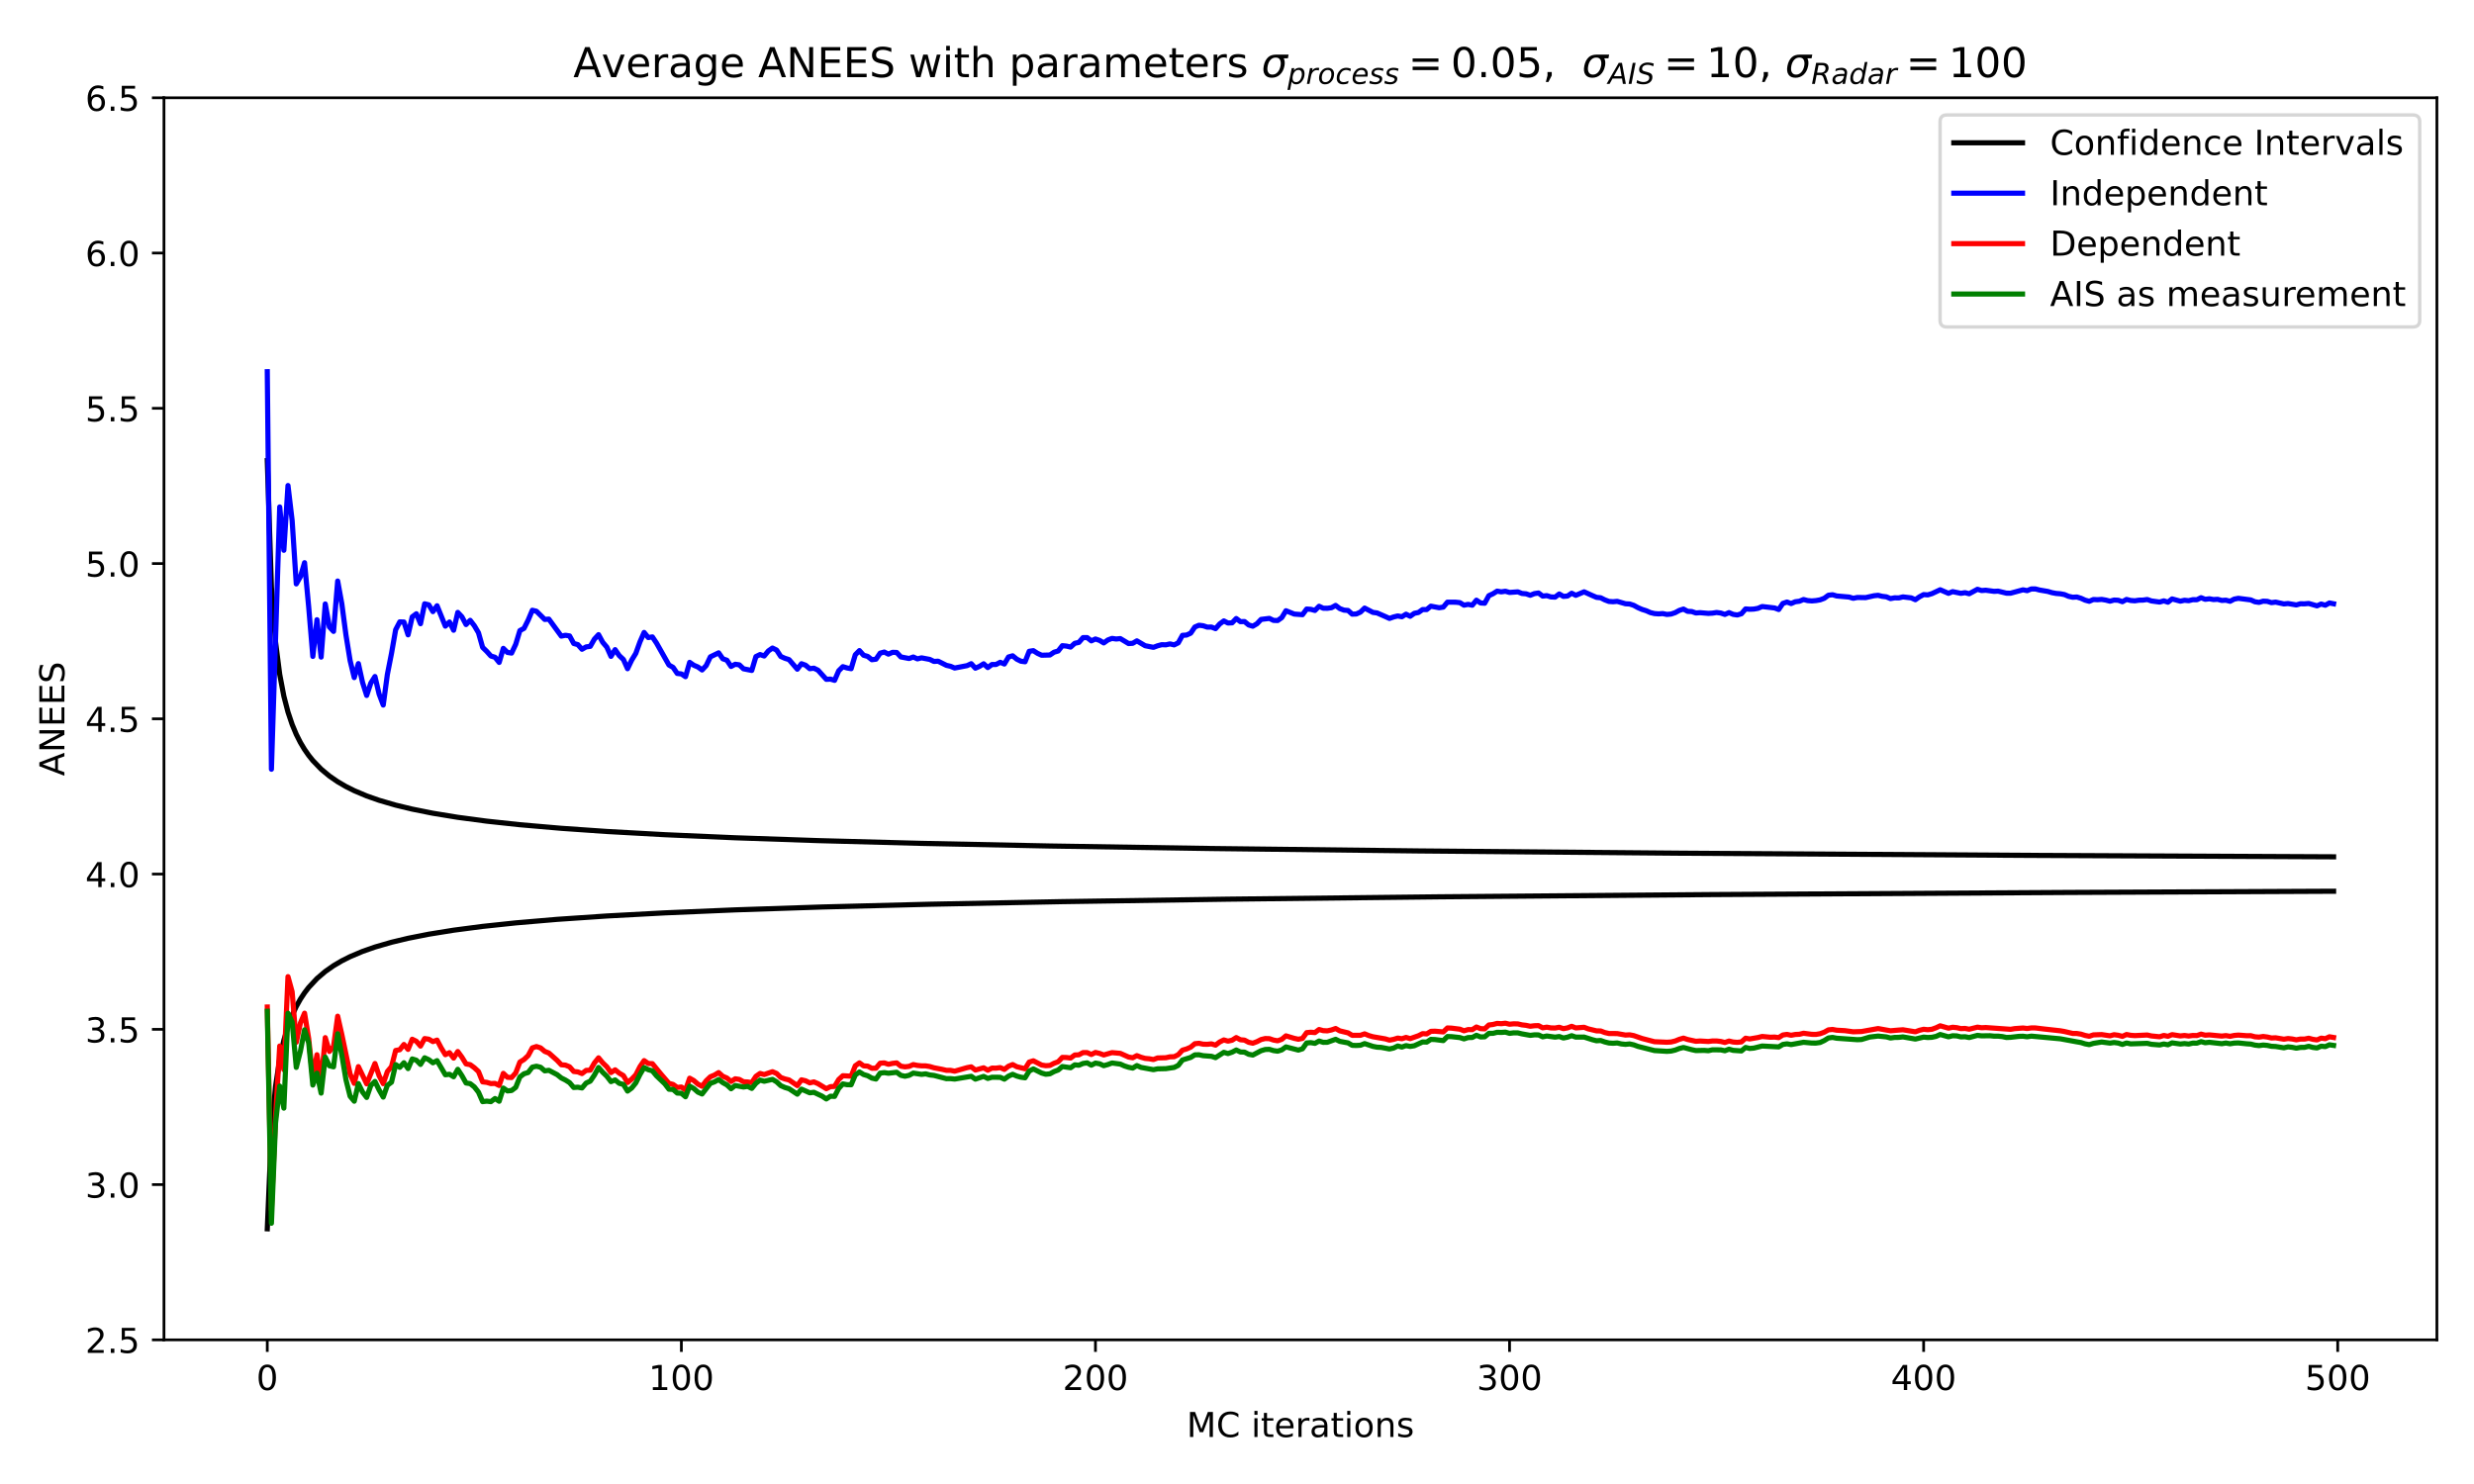 <?xml version="1.0" encoding="utf-8" standalone="no"?>
<!DOCTYPE svg PUBLIC "-//W3C//DTD SVG 1.1//EN"
  "http://www.w3.org/Graphics/SVG/1.1/DTD/svg11.dtd">
<!-- Created with matplotlib (https://matplotlib.org/) -->
<svg height="432pt" version="1.1" viewBox="0 0 720 432" width="720pt" xmlns="http://www.w3.org/2000/svg" xmlns:xlink="http://www.w3.org/1999/xlink">
 <defs>
  <style type="text/css">*{stroke-linecap:butt;stroke-linejoin:round;}</style>
 </defs>
 <g id="figure_1">
  <g id="patch_1">
   <path d="M 0 432 
L 720 432 
L 720 0 
L 0 0 
z
" style="fill:#ffffff;"/>
  </g>
  <g id="axes_1">
   <g id="patch_2">
    <path d="M 47.72 390.04 
L 709.2 390.04 
L 709.2 28.464 
L 47.72 28.464 
z
" style="fill:#ffffff;"/>
   </g>
   <g id="matplotlib.axis_1">
    <g id="xtick_1">
     <g id="line2d_1">
      <defs>
       <path d="M 0 0 
L 0 3.5 
" id="m03d1047367" style="stroke:#000000;stroke-width:0.8;"/>
      </defs>
      <g>
       <use style="stroke:#000000;stroke-width:0.8;" x="77.787" xlink:href="#m03d1047367" y="390.04"/>
      </g>
     </g>
     <g id="text_1">
      <!-- 0 -->
      <g transform="translate(74.606 404.638)scale(0.1 -0.1)">
       <defs>
        <path d="M 31.781 66.406 
Q 24.172 66.406 20.328 58.906 
Q 16.5 51.422 16.5 36.375 
Q 16.5 21.391 20.328 13.891 
Q 24.172 6.391 31.781 6.391 
Q 39.453 6.391 43.281 13.891 
Q 47.125 21.391 47.125 36.375 
Q 47.125 51.422 43.281 58.906 
Q 39.453 66.406 31.781 66.406 
z
M 31.781 74.219 
Q 44.047 74.219 50.516 64.516 
Q 56.984 54.828 56.984 36.375 
Q 56.984 17.969 50.516 8.266 
Q 44.047 -1.422 31.781 -1.422 
Q 19.531 -1.422 13.062 8.266 
Q 6.594 17.969 6.594 36.375 
Q 6.594 54.828 13.062 64.516 
Q 19.531 74.219 31.781 74.219 
z
" id="DejaVuSans-48"/>
       </defs>
       <use xlink:href="#DejaVuSans-48"/>
      </g>
     </g>
    </g>
    <g id="xtick_2">
     <g id="line2d_2">
      <g>
       <use style="stroke:#000000;stroke-width:0.8;" x="198.297" xlink:href="#m03d1047367" y="390.04"/>
      </g>
     </g>
     <g id="text_2">
      <!-- 100 -->
      <g transform="translate(188.754 404.638)scale(0.1 -0.1)">
       <defs>
        <path d="M 12.406 8.297 
L 28.516 8.297 
L 28.516 63.922 
L 10.984 60.406 
L 10.984 69.391 
L 28.422 72.906 
L 38.281 72.906 
L 38.281 8.297 
L 54.391 8.297 
L 54.391 0 
L 12.406 0 
z
" id="DejaVuSans-49"/>
       </defs>
       <use xlink:href="#DejaVuSans-49"/>
       <use x="63.623" xlink:href="#DejaVuSans-48"/>
       <use x="127.246" xlink:href="#DejaVuSans-48"/>
      </g>
     </g>
    </g>
    <g id="xtick_3">
     <g id="line2d_3">
      <g>
       <use style="stroke:#000000;stroke-width:0.8;" x="318.807" xlink:href="#m03d1047367" y="390.04"/>
      </g>
     </g>
     <g id="text_3">
      <!-- 200 -->
      <g transform="translate(309.264 404.638)scale(0.1 -0.1)">
       <defs>
        <path d="M 19.188 8.297 
L 53.609 8.297 
L 53.609 0 
L 7.328 0 
L 7.328 8.297 
Q 12.938 14.109 22.625 23.891 
Q 32.328 33.688 34.812 36.531 
Q 39.547 41.844 41.422 45.531 
Q 43.312 49.219 43.312 52.781 
Q 43.312 58.594 39.234 62.25 
Q 35.156 65.922 28.609 65.922 
Q 23.969 65.922 18.812 64.312 
Q 13.672 62.703 7.812 59.422 
L 7.812 69.391 
Q 13.766 71.781 18.938 73 
Q 24.125 74.219 28.422 74.219 
Q 39.75 74.219 46.484 68.547 
Q 53.219 62.891 53.219 53.422 
Q 53.219 48.922 51.531 44.891 
Q 49.859 40.875 45.406 35.406 
Q 44.188 33.984 37.641 27.219 
Q 31.109 20.453 19.188 8.297 
z
" id="DejaVuSans-50"/>
       </defs>
       <use xlink:href="#DejaVuSans-50"/>
       <use x="63.623" xlink:href="#DejaVuSans-48"/>
       <use x="127.246" xlink:href="#DejaVuSans-48"/>
      </g>
     </g>
    </g>
    <g id="xtick_4">
     <g id="line2d_4">
      <g>
       <use style="stroke:#000000;stroke-width:0.8;" x="439.318" xlink:href="#m03d1047367" y="390.04"/>
      </g>
     </g>
     <g id="text_4">
      <!-- 300 -->
      <g transform="translate(429.774 404.638)scale(0.1 -0.1)">
       <defs>
        <path d="M 40.578 39.312 
Q 47.656 37.797 51.625 33 
Q 55.609 28.219 55.609 21.188 
Q 55.609 10.406 48.188 4.484 
Q 40.766 -1.422 27.094 -1.422 
Q 22.516 -1.422 17.656 -0.516 
Q 12.797 0.391 7.625 2.203 
L 7.625 11.719 
Q 11.719 9.328 16.594 8.109 
Q 21.484 6.891 26.812 6.891 
Q 36.078 6.891 40.938 10.547 
Q 45.797 14.203 45.797 21.188 
Q 45.797 27.641 41.281 31.266 
Q 36.766 34.906 28.719 34.906 
L 20.219 34.906 
L 20.219 43.016 
L 29.109 43.016 
Q 36.375 43.016 40.234 45.922 
Q 44.094 48.828 44.094 54.297 
Q 44.094 59.906 40.109 62.906 
Q 36.141 65.922 28.719 65.922 
Q 24.656 65.922 20.016 65.031 
Q 15.375 64.156 9.812 62.312 
L 9.812 71.094 
Q 15.438 72.656 20.344 73.438 
Q 25.25 74.219 29.594 74.219 
Q 40.828 74.219 47.359 69.109 
Q 53.906 64.016 53.906 55.328 
Q 53.906 49.266 50.438 45.094 
Q 46.969 40.922 40.578 39.312 
z
" id="DejaVuSans-51"/>
       </defs>
       <use xlink:href="#DejaVuSans-51"/>
       <use x="63.623" xlink:href="#DejaVuSans-48"/>
       <use x="127.246" xlink:href="#DejaVuSans-48"/>
      </g>
     </g>
    </g>
    <g id="xtick_5">
     <g id="line2d_5">
      <g>
       <use style="stroke:#000000;stroke-width:0.8;" x="559.828" xlink:href="#m03d1047367" y="390.04"/>
      </g>
     </g>
     <g id="text_5">
      <!-- 400 -->
      <g transform="translate(550.284 404.638)scale(0.1 -0.1)">
       <defs>
        <path d="M 37.797 64.312 
L 12.891 25.391 
L 37.797 25.391 
z
M 35.203 72.906 
L 47.609 72.906 
L 47.609 25.391 
L 58.016 25.391 
L 58.016 17.188 
L 47.609 17.188 
L 47.609 0 
L 37.797 0 
L 37.797 17.188 
L 4.891 17.188 
L 4.891 26.703 
z
" id="DejaVuSans-52"/>
       </defs>
       <use xlink:href="#DejaVuSans-52"/>
       <use x="63.623" xlink:href="#DejaVuSans-48"/>
       <use x="127.246" xlink:href="#DejaVuSans-48"/>
      </g>
     </g>
    </g>
    <g id="xtick_6">
     <g id="line2d_6">
      <g>
       <use style="stroke:#000000;stroke-width:0.8;" x="680.338" xlink:href="#m03d1047367" y="390.04"/>
      </g>
     </g>
     <g id="text_6">
      <!-- 500 -->
      <g transform="translate(670.794 404.638)scale(0.1 -0.1)">
       <defs>
        <path d="M 10.797 72.906 
L 49.516 72.906 
L 49.516 64.594 
L 19.828 64.594 
L 19.828 46.734 
Q 21.969 47.469 24.109 47.828 
Q 26.266 48.188 28.422 48.188 
Q 40.625 48.188 47.75 41.5 
Q 54.891 34.812 54.891 23.391 
Q 54.891 11.625 47.562 5.094 
Q 40.234 -1.422 26.906 -1.422 
Q 22.312 -1.422 17.547 -0.641 
Q 12.797 0.141 7.719 1.703 
L 7.719 11.625 
Q 12.109 9.234 16.797 8.062 
Q 21.484 6.891 26.703 6.891 
Q 35.156 6.891 40.078 11.328 
Q 45.016 15.766 45.016 23.391 
Q 45.016 31 40.078 35.438 
Q 35.156 39.891 26.703 39.891 
Q 22.75 39.891 18.812 39.016 
Q 14.891 38.141 10.797 36.281 
z
" id="DejaVuSans-53"/>
       </defs>
       <use xlink:href="#DejaVuSans-53"/>
       <use x="63.623" xlink:href="#DejaVuSans-48"/>
       <use x="127.246" xlink:href="#DejaVuSans-48"/>
      </g>
     </g>
    </g>
    <g id="text_7">
     <!-- MC iterations -->
     <g transform="translate(345.338 418.317)scale(0.1 -0.1)">
      <defs>
       <path d="M 9.812 72.906 
L 24.516 72.906 
L 43.109 23.297 
L 61.812 72.906 
L 76.516 72.906 
L 76.516 0 
L 66.891 0 
L 66.891 64.016 
L 48.094 14.016 
L 38.188 14.016 
L 19.391 64.016 
L 19.391 0 
L 9.812 0 
z
" id="DejaVuSans-77"/>
       <path d="M 64.406 67.281 
L 64.406 56.891 
Q 59.422 61.531 53.781 63.812 
Q 48.141 66.109 41.797 66.109 
Q 29.297 66.109 22.656 58.469 
Q 16.016 50.828 16.016 36.375 
Q 16.016 21.969 22.656 14.328 
Q 29.297 6.688 41.797 6.688 
Q 48.141 6.688 53.781 8.984 
Q 59.422 11.281 64.406 15.922 
L 64.406 5.609 
Q 59.234 2.094 53.438 0.328 
Q 47.656 -1.422 41.219 -1.422 
Q 24.656 -1.422 15.125 8.703 
Q 5.609 18.844 5.609 36.375 
Q 5.609 53.953 15.125 64.078 
Q 24.656 74.219 41.219 74.219 
Q 47.75 74.219 53.531 72.484 
Q 59.328 70.75 64.406 67.281 
z
" id="DejaVuSans-67"/>
       <path id="DejaVuSans-32"/>
       <path d="M 9.422 54.688 
L 18.406 54.688 
L 18.406 0 
L 9.422 0 
z
M 9.422 75.984 
L 18.406 75.984 
L 18.406 64.594 
L 9.422 64.594 
z
" id="DejaVuSans-105"/>
       <path d="M 18.312 70.219 
L 18.312 54.688 
L 36.812 54.688 
L 36.812 47.703 
L 18.312 47.703 
L 18.312 18.016 
Q 18.312 11.328 20.141 9.422 
Q 21.969 7.516 27.594 7.516 
L 36.812 7.516 
L 36.812 0 
L 27.594 0 
Q 17.188 0 13.234 3.875 
Q 9.281 7.766 9.281 18.016 
L 9.281 47.703 
L 2.688 47.703 
L 2.688 54.688 
L 9.281 54.688 
L 9.281 70.219 
z
" id="DejaVuSans-116"/>
       <path d="M 56.203 29.594 
L 56.203 25.203 
L 14.891 25.203 
Q 15.484 15.922 20.484 11.062 
Q 25.484 6.203 34.422 6.203 
Q 39.594 6.203 44.453 7.469 
Q 49.312 8.734 54.109 11.281 
L 54.109 2.781 
Q 49.266 0.734 44.188 -0.344 
Q 39.109 -1.422 33.891 -1.422 
Q 20.797 -1.422 13.156 6.188 
Q 5.516 13.812 5.516 26.812 
Q 5.516 40.234 12.766 48.109 
Q 20.016 56 32.328 56 
Q 43.359 56 49.781 48.891 
Q 56.203 41.797 56.203 29.594 
z
M 47.219 32.234 
Q 47.125 39.594 43.094 43.984 
Q 39.062 48.391 32.422 48.391 
Q 24.906 48.391 20.391 44.141 
Q 15.875 39.891 15.188 32.172 
z
" id="DejaVuSans-101"/>
       <path d="M 41.109 46.297 
Q 39.594 47.172 37.812 47.578 
Q 36.031 48 33.891 48 
Q 26.266 48 22.188 43.047 
Q 18.109 38.094 18.109 28.812 
L 18.109 0 
L 9.078 0 
L 9.078 54.688 
L 18.109 54.688 
L 18.109 46.188 
Q 20.953 51.172 25.484 53.578 
Q 30.031 56 36.531 56 
Q 37.453 56 38.578 55.875 
Q 39.703 55.766 41.062 55.516 
z
" id="DejaVuSans-114"/>
       <path d="M 34.281 27.484 
Q 23.391 27.484 19.188 25 
Q 14.984 22.516 14.984 16.5 
Q 14.984 11.719 18.141 8.906 
Q 21.297 6.109 26.703 6.109 
Q 34.188 6.109 38.703 11.406 
Q 43.219 16.703 43.219 25.484 
L 43.219 27.484 
z
M 52.203 31.203 
L 52.203 0 
L 43.219 0 
L 43.219 8.297 
Q 40.141 3.328 35.547 0.953 
Q 30.953 -1.422 24.312 -1.422 
Q 15.922 -1.422 10.953 3.297 
Q 6 8.016 6 15.922 
Q 6 25.141 12.172 29.828 
Q 18.359 34.516 30.609 34.516 
L 43.219 34.516 
L 43.219 35.406 
Q 43.219 41.609 39.141 45 
Q 35.062 48.391 27.688 48.391 
Q 23 48.391 18.547 47.266 
Q 14.109 46.141 10.016 43.891 
L 10.016 52.203 
Q 14.938 54.109 19.578 55.047 
Q 24.219 56 28.609 56 
Q 40.484 56 46.344 49.844 
Q 52.203 43.703 52.203 31.203 
z
" id="DejaVuSans-97"/>
       <path d="M 30.609 48.391 
Q 23.391 48.391 19.188 42.75 
Q 14.984 37.109 14.984 27.297 
Q 14.984 17.484 19.156 11.844 
Q 23.344 6.203 30.609 6.203 
Q 37.797 6.203 41.984 11.859 
Q 46.188 17.531 46.188 27.297 
Q 46.188 37.016 41.984 42.703 
Q 37.797 48.391 30.609 48.391 
z
M 30.609 56 
Q 42.328 56 49.016 48.375 
Q 55.719 40.766 55.719 27.297 
Q 55.719 13.875 49.016 6.219 
Q 42.328 -1.422 30.609 -1.422 
Q 18.844 -1.422 12.172 6.219 
Q 5.516 13.875 5.516 27.297 
Q 5.516 40.766 12.172 48.375 
Q 18.844 56 30.609 56 
z
" id="DejaVuSans-111"/>
       <path d="M 54.891 33.016 
L 54.891 0 
L 45.906 0 
L 45.906 32.719 
Q 45.906 40.484 42.875 44.328 
Q 39.844 48.188 33.797 48.188 
Q 26.516 48.188 22.312 43.547 
Q 18.109 38.922 18.109 30.906 
L 18.109 0 
L 9.078 0 
L 9.078 54.688 
L 18.109 54.688 
L 18.109 46.188 
Q 21.344 51.125 25.703 53.562 
Q 30.078 56 35.797 56 
Q 45.219 56 50.047 50.172 
Q 54.891 44.344 54.891 33.016 
z
" id="DejaVuSans-110"/>
       <path d="M 44.281 53.078 
L 44.281 44.578 
Q 40.484 46.531 36.375 47.5 
Q 32.281 48.484 27.875 48.484 
Q 21.188 48.484 17.844 46.438 
Q 14.5 44.391 14.5 40.281 
Q 14.5 37.156 16.891 35.375 
Q 19.281 33.594 26.516 31.984 
L 29.594 31.297 
Q 39.156 29.25 43.188 25.516 
Q 47.219 21.781 47.219 15.094 
Q 47.219 7.469 41.188 3.016 
Q 35.156 -1.422 24.609 -1.422 
Q 20.219 -1.422 15.453 -0.562 
Q 10.688 0.297 5.422 2 
L 5.422 11.281 
Q 10.406 8.688 15.234 7.391 
Q 20.062 6.109 24.812 6.109 
Q 31.156 6.109 34.562 8.281 
Q 37.984 10.453 37.984 14.406 
Q 37.984 18.062 35.516 20.016 
Q 33.062 21.969 24.703 23.781 
L 21.578 24.516 
Q 13.234 26.266 9.516 29.906 
Q 5.812 33.547 5.812 39.891 
Q 5.812 47.609 11.281 51.797 
Q 16.75 56 26.812 56 
Q 31.781 56 36.172 55.266 
Q 40.578 54.547 44.281 53.078 
z
" id="DejaVuSans-115"/>
      </defs>
      <use xlink:href="#DejaVuSans-77"/>
      <use x="86.279" xlink:href="#DejaVuSans-67"/>
      <use x="156.104" xlink:href="#DejaVuSans-32"/>
      <use x="187.891" xlink:href="#DejaVuSans-105"/>
      <use x="215.674" xlink:href="#DejaVuSans-116"/>
      <use x="254.883" xlink:href="#DejaVuSans-101"/>
      <use x="316.406" xlink:href="#DejaVuSans-114"/>
      <use x="357.52" xlink:href="#DejaVuSans-97"/>
      <use x="418.799" xlink:href="#DejaVuSans-116"/>
      <use x="458.008" xlink:href="#DejaVuSans-105"/>
      <use x="485.791" xlink:href="#DejaVuSans-111"/>
      <use x="546.973" xlink:href="#DejaVuSans-110"/>
      <use x="610.352" xlink:href="#DejaVuSans-115"/>
     </g>
    </g>
   </g>
   <g id="matplotlib.axis_2">
    <g id="ytick_1">
     <g id="line2d_7">
      <defs>
       <path d="M 0 0 
L -3.5 0 
" id="m4d4e9978e5" style="stroke:#000000;stroke-width:0.8;"/>
      </defs>
      <g>
       <use style="stroke:#000000;stroke-width:0.8;" x="47.72" xlink:href="#m4d4e9978e5" y="390.04"/>
      </g>
     </g>
     <g id="text_8">
      <!-- 2.5 -->
      <g transform="translate(24.817 393.839)scale(0.1 -0.1)">
       <defs>
        <path d="M 10.688 12.406 
L 21 12.406 
L 21 0 
L 10.688 0 
z
" id="DejaVuSans-46"/>
       </defs>
       <use xlink:href="#DejaVuSans-50"/>
       <use x="63.623" xlink:href="#DejaVuSans-46"/>
       <use x="95.41" xlink:href="#DejaVuSans-53"/>
      </g>
     </g>
    </g>
    <g id="ytick_2">
     <g id="line2d_8">
      <g>
       <use style="stroke:#000000;stroke-width:0.8;" x="47.72" xlink:href="#m4d4e9978e5" y="344.843"/>
      </g>
     </g>
     <g id="text_9">
      <!-- 3.0 -->
      <g transform="translate(24.817 348.642)scale(0.1 -0.1)">
       <use xlink:href="#DejaVuSans-51"/>
       <use x="63.623" xlink:href="#DejaVuSans-46"/>
       <use x="95.41" xlink:href="#DejaVuSans-48"/>
      </g>
     </g>
    </g>
    <g id="ytick_3">
     <g id="line2d_9">
      <g>
       <use style="stroke:#000000;stroke-width:0.8;" x="47.72" xlink:href="#m4d4e9978e5" y="299.646"/>
      </g>
     </g>
     <g id="text_10">
      <!-- 3.5 -->
      <g transform="translate(24.817 303.445)scale(0.1 -0.1)">
       <use xlink:href="#DejaVuSans-51"/>
       <use x="63.623" xlink:href="#DejaVuSans-46"/>
       <use x="95.41" xlink:href="#DejaVuSans-53"/>
      </g>
     </g>
    </g>
    <g id="ytick_4">
     <g id="line2d_10">
      <g>
       <use style="stroke:#000000;stroke-width:0.8;" x="47.72" xlink:href="#m4d4e9978e5" y="254.449"/>
      </g>
     </g>
     <g id="text_11">
      <!-- 4.0 -->
      <g transform="translate(24.817 258.248)scale(0.1 -0.1)">
       <use xlink:href="#DejaVuSans-52"/>
       <use x="63.623" xlink:href="#DejaVuSans-46"/>
       <use x="95.41" xlink:href="#DejaVuSans-48"/>
      </g>
     </g>
    </g>
    <g id="ytick_5">
     <g id="line2d_11">
      <g>
       <use style="stroke:#000000;stroke-width:0.8;" x="47.72" xlink:href="#m4d4e9978e5" y="209.252"/>
      </g>
     </g>
     <g id="text_12">
      <!-- 4.5 -->
      <g transform="translate(24.817 213.051)scale(0.1 -0.1)">
       <use xlink:href="#DejaVuSans-52"/>
       <use x="63.623" xlink:href="#DejaVuSans-46"/>
       <use x="95.41" xlink:href="#DejaVuSans-53"/>
      </g>
     </g>
    </g>
    <g id="ytick_6">
     <g id="line2d_12">
      <g>
       <use style="stroke:#000000;stroke-width:0.8;" x="47.72" xlink:href="#m4d4e9978e5" y="164.055"/>
      </g>
     </g>
     <g id="text_13">
      <!-- 5.0 -->
      <g transform="translate(24.817 167.854)scale(0.1 -0.1)">
       <use xlink:href="#DejaVuSans-53"/>
       <use x="63.623" xlink:href="#DejaVuSans-46"/>
       <use x="95.41" xlink:href="#DejaVuSans-48"/>
      </g>
     </g>
    </g>
    <g id="ytick_7">
     <g id="line2d_13">
      <g>
       <use style="stroke:#000000;stroke-width:0.8;" x="47.72" xlink:href="#m4d4e9978e5" y="118.858"/>
      </g>
     </g>
     <g id="text_14">
      <!-- 5.5 -->
      <g transform="translate(24.817 122.657)scale(0.1 -0.1)">
       <use xlink:href="#DejaVuSans-53"/>
       <use x="63.623" xlink:href="#DejaVuSans-46"/>
       <use x="95.41" xlink:href="#DejaVuSans-53"/>
      </g>
     </g>
    </g>
    <g id="ytick_8">
     <g id="line2d_14">
      <g>
       <use style="stroke:#000000;stroke-width:0.8;" x="47.72" xlink:href="#m4d4e9978e5" y="73.661"/>
      </g>
     </g>
     <g id="text_15">
      <!-- 6.0 -->
      <g transform="translate(24.817 77.46)scale(0.1 -0.1)">
       <defs>
        <path d="M 33.016 40.375 
Q 26.375 40.375 22.484 35.828 
Q 18.609 31.297 18.609 23.391 
Q 18.609 15.531 22.484 10.953 
Q 26.375 6.391 33.016 6.391 
Q 39.656 6.391 43.531 10.953 
Q 47.406 15.531 47.406 23.391 
Q 47.406 31.297 43.531 35.828 
Q 39.656 40.375 33.016 40.375 
z
M 52.594 71.297 
L 52.594 62.312 
Q 48.875 64.062 45.094 64.984 
Q 41.312 65.922 37.594 65.922 
Q 27.828 65.922 22.672 59.328 
Q 17.531 52.734 16.797 39.406 
Q 19.672 43.656 24.016 45.922 
Q 28.375 48.188 33.594 48.188 
Q 44.578 48.188 50.953 41.516 
Q 57.328 34.859 57.328 23.391 
Q 57.328 12.156 50.688 5.359 
Q 44.047 -1.422 33.016 -1.422 
Q 20.359 -1.422 13.672 8.266 
Q 6.984 17.969 6.984 36.375 
Q 6.984 53.656 15.188 63.938 
Q 23.391 74.219 37.203 74.219 
Q 40.922 74.219 44.703 73.484 
Q 48.484 72.75 52.594 71.297 
z
" id="DejaVuSans-54"/>
       </defs>
       <use xlink:href="#DejaVuSans-54"/>
       <use x="63.623" xlink:href="#DejaVuSans-46"/>
       <use x="95.41" xlink:href="#DejaVuSans-48"/>
      </g>
     </g>
    </g>
    <g id="ytick_9">
     <g id="line2d_15">
      <g>
       <use style="stroke:#000000;stroke-width:0.8;" x="47.72" xlink:href="#m4d4e9978e5" y="28.464"/>
      </g>
     </g>
     <g id="text_16">
      <!-- 6.5 -->
      <g transform="translate(24.817 32.263)scale(0.1 -0.1)">
       <use xlink:href="#DejaVuSans-54"/>
       <use x="63.623" xlink:href="#DejaVuSans-46"/>
       <use x="95.41" xlink:href="#DejaVuSans-53"/>
      </g>
     </g>
    </g>
    <g id="text_17">
     <!-- ANEES -->
     <g transform="translate(18.737 225.906)rotate(-90)scale(0.1 -0.1)">
      <defs>
       <path d="M 34.188 63.188 
L 20.797 26.906 
L 47.609 26.906 
z
M 28.609 72.906 
L 39.797 72.906 
L 67.578 0 
L 57.328 0 
L 50.688 18.703 
L 17.828 18.703 
L 11.188 0 
L 0.781 0 
z
" id="DejaVuSans-65"/>
       <path d="M 9.812 72.906 
L 23.094 72.906 
L 55.422 11.922 
L 55.422 72.906 
L 64.984 72.906 
L 64.984 0 
L 51.703 0 
L 19.391 60.984 
L 19.391 0 
L 9.812 0 
z
" id="DejaVuSans-78"/>
       <path d="M 9.812 72.906 
L 55.906 72.906 
L 55.906 64.594 
L 19.672 64.594 
L 19.672 43.016 
L 54.391 43.016 
L 54.391 34.719 
L 19.672 34.719 
L 19.672 8.297 
L 56.781 8.297 
L 56.781 0 
L 9.812 0 
z
" id="DejaVuSans-69"/>
       <path d="M 53.516 70.516 
L 53.516 60.891 
Q 47.906 63.578 42.922 64.891 
Q 37.938 66.219 33.297 66.219 
Q 25.25 66.219 20.875 63.094 
Q 16.5 59.969 16.5 54.203 
Q 16.5 49.359 19.406 46.891 
Q 22.312 44.438 30.422 42.922 
L 36.375 41.703 
Q 47.406 39.594 52.656 34.297 
Q 57.906 29 57.906 20.125 
Q 57.906 9.516 50.797 4.047 
Q 43.703 -1.422 29.984 -1.422 
Q 24.812 -1.422 18.969 -0.25 
Q 13.141 0.922 6.891 3.219 
L 6.891 13.375 
Q 12.891 10.016 18.656 8.297 
Q 24.422 6.594 29.984 6.594 
Q 38.422 6.594 43.016 9.906 
Q 47.609 13.234 47.609 19.391 
Q 47.609 24.75 44.312 27.781 
Q 41.016 30.812 33.5 32.328 
L 27.484 33.5 
Q 16.453 35.688 11.516 40.375 
Q 6.594 45.062 6.594 53.422 
Q 6.594 63.094 13.406 68.656 
Q 20.219 74.219 32.172 74.219 
Q 37.312 74.219 42.625 73.281 
Q 47.953 72.359 53.516 70.516 
z
" id="DejaVuSans-83"/>
      </defs>
      <use xlink:href="#DejaVuSans-65"/>
      <use x="68.408" xlink:href="#DejaVuSans-78"/>
      <use x="143.213" xlink:href="#DejaVuSans-69"/>
      <use x="206.396" xlink:href="#DejaVuSans-69"/>
      <use x="269.58" xlink:href="#DejaVuSans-83"/>
     </g>
    </g>
   </g>
   <g id="line2d_16">
    <path clip-path="url(#p9e8b085524)" d="M 77.787 357.71 
L 78.992 329.318 
L 80.197 316.243 
L 81.403 308.305 
L 82.608 302.826 
L 83.813 298.751 
L 85.018 295.564 
L 86.223 292.984 
L 87.428 290.839 
L 88.633 289.019 
L 89.838 287.449 
L 92.248 284.863 
L 94.659 282.806 
L 97.069 281.118 
L 99.479 279.702 
L 101.889 278.49 
L 105.505 276.963 
L 109.12 275.694 
L 113.94 274.296 
L 118.761 273.143 
L 124.786 271.951 
L 132.017 270.783 
L 140.453 269.678 
L 150.093 268.655 
L 162.144 267.626 
L 176.606 266.645 
L 193.477 265.738 
L 213.964 264.868 
L 239.271 264.029 
L 270.603 263.227 
L 309.167 262.47 
L 357.371 261.753 
L 418.831 261.068 
L 498.368 260.414 
L 602.006 259.796 
L 679.133 259.443 
L 679.133 259.443 
" style="fill:none;stroke:#000000;stroke-linecap:square;stroke-width:1.5;"/>
   </g>
   <g id="line2d_17">
    <path clip-path="url(#p9e8b085524)" d="M 77.787 134.096 
L 78.992 171.026 
L 80.197 186.951 
L 81.403 196.314 
L 82.608 202.648 
L 83.813 207.294 
L 85.018 210.888 
L 86.223 213.774 
L 87.428 216.156 
L 88.633 218.167 
L 89.838 219.893 
L 91.043 221.395 
L 93.454 223.895 
L 95.864 225.905 
L 98.274 227.566 
L 100.684 228.968 
L 103.094 230.173 
L 106.71 231.698 
L 110.325 232.969 
L 115.145 234.375 
L 119.966 235.537 
L 125.991 236.742 
L 133.222 237.923 
L 141.658 239.043 
L 151.298 240.081 
L 163.349 241.125 
L 176.606 242.047 
L 193.477 242.984 
L 213.964 243.88 
L 238.066 244.705 
L 268.193 245.509 
L 305.551 246.275 
L 352.55 247.007 
L 412.805 247.71 
L 489.932 248.374 
L 589.955 249 
L 679.133 249.421 
L 679.133 249.421 
" style="fill:none;stroke:#000000;stroke-linecap:square;stroke-width:1.5;"/>
   </g>
   <g id="line2d_18">
    <path clip-path="url(#p9e8b085524)" d="M 77.787 108.202 
L 78.992 223.928 
L 81.403 147.58 
L 82.608 160.193 
L 83.813 141.342 
L 85.018 151.511 
L 86.223 169.976 
L 87.428 167.878 
L 88.633 163.805 
L 89.838 176.694 
L 91.043 191.085 
L 92.248 180.405 
L 93.454 191.284 
L 94.659 175.815 
L 95.864 182.503 
L 97.069 183.804 
L 98.274 169.14 
L 99.479 175.764 
L 100.684 184.856 
L 101.889 192.29 
L 103.094 197.25 
L 104.299 193.179 
L 105.505 198.647 
L 106.71 202.447 
L 107.915 198.847 
L 109.12 196.94 
L 110.325 202.031 
L 111.53 205.24 
L 112.735 196.319 
L 113.94 190.186 
L 115.145 183.321 
L 116.351 181.026 
L 117.556 181.072 
L 118.761 184.806 
L 119.966 179.573 
L 121.171 178.668 
L 122.376 181.568 
L 123.581 175.771 
L 124.786 176.071 
L 125.991 178.045 
L 127.196 176.338 
L 129.607 182.275 
L 130.812 181.068 
L 132.017 183.465 
L 133.222 178.278 
L 134.427 179.55 
L 135.632 181.811 
L 136.837 180.585 
L 138.042 182.149 
L 139.247 184.194 
L 140.453 188.45 
L 141.658 189.622 
L 142.863 190.966 
L 144.068 191.337 
L 145.273 192.834 
L 146.478 188.742 
L 147.683 189.927 
L 148.888 190.114 
L 150.093 187.55 
L 151.298 183.571 
L 152.504 182.919 
L 153.709 180.521 
L 154.914 177.649 
L 156.119 177.932 
L 158.529 180.322 
L 159.734 180.228 
L 163.349 185.173 
L 164.555 184.936 
L 165.76 185.117 
L 166.965 187.319 
L 168.17 187.652 
L 169.375 189.004 
L 170.58 188.316 
L 171.785 188.152 
L 172.99 186.046 
L 174.195 184.748 
L 175.4 186.966 
L 176.606 188.387 
L 177.811 191.074 
L 179.016 189.112 
L 180.221 190.851 
L 181.426 191.978 
L 182.631 194.668 
L 183.836 192.165 
L 185.041 190.188 
L 186.246 186.85 
L 187.451 184.109 
L 188.657 185.594 
L 189.862 185.409 
L 191.067 187.207 
L 194.682 193.597 
L 195.887 194.274 
L 197.092 196.044 
L 198.297 196.177 
L 199.502 196.986 
L 200.708 192.813 
L 201.913 193.655 
L 203.118 194.167 
L 204.323 195.032 
L 205.528 193.745 
L 206.733 191.211 
L 209.143 190.045 
L 210.348 191.773 
L 211.553 192.199 
L 212.759 194.009 
L 213.964 193.371 
L 215.169 193.538 
L 216.374 194.69 
L 218.784 195.171 
L 219.989 191.132 
L 221.194 190.546 
L 222.399 190.963 
L 223.605 189.496 
L 224.81 188.65 
L 226.015 189.243 
L 227.22 191.094 
L 228.425 191.633 
L 229.63 192.014 
L 232.04 194.808 
L 233.245 193.213 
L 234.45 193.649 
L 235.656 194.662 
L 236.861 194.509 
L 238.066 195.097 
L 240.476 197.756 
L 241.681 197.689 
L 242.886 198.053 
L 244.091 195.264 
L 245.296 194.07 
L 246.501 194.438 
L 247.707 194.66 
L 248.912 190.604 
L 250.117 189.39 
L 251.322 190.74 
L 252.527 191.087 
L 253.732 192.05 
L 254.937 191.893 
L 256.142 190.14 
L 257.347 189.811 
L 258.552 190.424 
L 259.758 189.895 
L 260.963 189.938 
L 262.168 191.235 
L 264.578 191.7 
L 265.783 191.259 
L 266.988 191.802 
L 268.193 191.504 
L 270.603 191.966 
L 271.809 192.548 
L 273.014 192.475 
L 275.424 193.682 
L 276.629 193.961 
L 277.834 194.464 
L 281.449 193.768 
L 282.654 193.205 
L 283.86 194.508 
L 285.065 193.983 
L 286.27 193.232 
L 287.475 194.33 
L 288.68 193.438 
L 289.885 193.433 
L 291.09 192.796 
L 292.295 193.298 
L 293.5 191.255 
L 294.705 190.908 
L 295.911 191.889 
L 297.116 192.484 
L 298.321 192.644 
L 299.526 189.598 
L 300.731 189.41 
L 301.936 190.184 
L 303.141 190.743 
L 305.551 190.673 
L 306.756 189.86 
L 307.962 189.505 
L 309.167 187.956 
L 310.372 188.079 
L 311.577 188.37 
L 312.782 187.27 
L 313.987 187 
L 315.192 185.613 
L 316.397 185.609 
L 317.602 186.557 
L 318.807 186.011 
L 320.013 186.427 
L 321.218 187.157 
L 322.423 186.298 
L 323.628 185.84 
L 324.833 186.017 
L 326.038 185.895 
L 328.448 187.342 
L 329.653 187.264 
L 330.859 186.557 
L 333.269 187.973 
L 335.679 188.445 
L 336.884 187.997 
L 338.089 187.671 
L 339.294 187.713 
L 340.499 187.443 
L 341.704 187.731 
L 342.91 187.132 
L 344.115 184.95 
L 345.32 184.87 
L 346.525 184.323 
L 347.73 182.528 
L 348.935 182.014 
L 350.14 182.16 
L 351.345 182.557 
L 352.55 182.538 
L 353.755 183 
L 354.961 181.635 
L 356.166 180.749 
L 357.371 181.365 
L 358.576 181.308 
L 359.781 180.055 
L 360.986 180.967 
L 362.191 180.935 
L 363.396 181.932 
L 364.601 182.291 
L 365.806 181.581 
L 367.012 180.314 
L 369.422 180.017 
L 370.627 180.601 
L 371.832 180.642 
L 373.037 179.786 
L 374.242 177.786 
L 376.652 178.756 
L 379.063 178.935 
L 380.268 177.297 
L 381.473 177.376 
L 382.678 177.705 
L 383.883 176.489 
L 385.088 177.052 
L 386.293 177.076 
L 387.498 176.905 
L 388.703 176.237 
L 389.908 177.155 
L 391.114 177.609 
L 392.319 177.71 
L 393.524 178.782 
L 394.729 178.731 
L 395.934 178.184 
L 397.139 177.014 
L 399.549 178.27 
L 400.754 178.428 
L 403.165 179.479 
L 404.37 180.027 
L 405.575 179.599 
L 406.78 179.305 
L 407.985 179.537 
L 409.19 178.794 
L 410.395 179.399 
L 411.6 178.541 
L 412.805 178.296 
L 414.01 177.444 
L 415.216 177.443 
L 416.421 176.458 
L 418.831 176.914 
L 420.036 176.732 
L 421.241 175.293 
L 423.651 175.306 
L 424.856 175.429 
L 426.061 176.167 
L 427.267 175.929 
L 428.472 176.176 
L 429.677 174.718 
L 430.882 175.527 
L 432.087 175.602 
L 433.292 173.405 
L 434.497 172.844 
L 435.702 172.085 
L 436.907 172.289 
L 438.113 172.118 
L 439.318 172.463 
L 441.728 172.288 
L 442.933 172.763 
L 444.138 172.865 
L 445.343 173.284 
L 446.548 172.808 
L 447.753 172.623 
L 448.958 173.521 
L 450.164 173.393 
L 451.369 173.766 
L 452.574 173.825 
L 453.779 172.908 
L 454.984 173.606 
L 456.189 173.514 
L 457.394 172.695 
L 458.599 173.302 
L 461.009 172.284 
L 463.42 173.375 
L 464.625 173.891 
L 465.83 174.016 
L 467.035 174.623 
L 468.24 175.083 
L 469.445 175.165 
L 470.65 175.059 
L 473.06 175.755 
L 474.266 175.825 
L 475.471 176.219 
L 476.676 176.881 
L 477.881 177.405 
L 479.086 177.782 
L 480.291 178.321 
L 481.496 178.614 
L 482.701 178.702 
L 483.906 178.617 
L 485.111 178.866 
L 486.317 178.756 
L 487.522 178.347 
L 488.727 177.69 
L 489.932 177.301 
L 491.137 177.962 
L 492.342 178.022 
L 493.547 178.436 
L 494.752 178.352 
L 497.162 178.558 
L 498.368 178.488 
L 499.573 178.299 
L 500.778 178.457 
L 501.983 178.861 
L 503.188 178.336 
L 504.393 178.843 
L 505.598 179.023 
L 506.803 178.667 
L 508.008 177.262 
L 509.213 177.356 
L 510.419 177.305 
L 511.624 177.089 
L 512.829 176.561 
L 516.444 176.981 
L 517.649 177.433 
L 518.854 175.661 
L 520.059 175.257 
L 521.264 175.695 
L 522.47 175.172 
L 523.675 175.021 
L 524.88 174.522 
L 526.085 174.835 
L 527.29 174.929 
L 528.495 174.831 
L 529.7 174.619 
L 530.905 174.169 
L 532.11 173.277 
L 533.315 173.133 
L 534.521 173.49 
L 538.136 173.803 
L 539.341 174.17 
L 540.546 173.924 
L 542.956 173.968 
L 545.367 173.426 
L 546.572 173.301 
L 547.777 173.598 
L 548.982 173.74 
L 550.187 174.251 
L 551.392 174.029 
L 552.597 174.057 
L 553.802 173.761 
L 556.212 174.042 
L 557.418 174.579 
L 558.623 173.732 
L 559.828 173.091 
L 561.033 173.173 
L 562.238 172.814 
L 564.648 171.684 
L 567.058 172.721 
L 568.263 172.227 
L 570.674 172.723 
L 571.879 172.532 
L 573.084 172.842 
L 575.494 171.543 
L 576.699 171.91 
L 577.904 171.819 
L 580.314 172.142 
L 581.52 172.086 
L 583.93 172.674 
L 585.135 172.68 
L 588.75 171.699 
L 589.955 171.941 
L 591.16 171.447 
L 592.365 171.446 
L 593.571 171.763 
L 595.981 172.172 
L 597.186 172.531 
L 598.391 172.757 
L 599.596 172.85 
L 600.801 173.079 
L 602.006 173.593 
L 603.211 173.861 
L 604.416 173.789 
L 605.622 174.162 
L 606.827 174.71 
L 608.032 175.036 
L 609.237 174.522 
L 610.442 174.579 
L 611.647 174.492 
L 612.852 174.692 
L 614.057 175.005 
L 615.262 174.681 
L 616.467 174.737 
L 617.673 175.157 
L 618.878 174.498 
L 620.083 174.803 
L 621.288 174.895 
L 622.493 174.716 
L 623.698 174.69 
L 624.903 174.514 
L 626.108 174.935 
L 628.518 175.262 
L 629.724 174.909 
L 630.929 175.301 
L 632.134 174.35 
L 634.544 175.004 
L 635.749 174.741 
L 636.954 174.866 
L 638.159 174.573 
L 639.364 174.581 
L 640.569 173.988 
L 641.775 174.464 
L 642.98 174.31 
L 644.185 174.531 
L 645.39 174.462 
L 646.595 174.79 
L 647.8 174.717 
L 649.005 175.034 
L 650.21 174.404 
L 651.415 174.175 
L 655.031 174.638 
L 656.236 175.176 
L 657.441 175.357 
L 658.646 175.002 
L 659.851 175.057 
L 661.056 175.43 
L 662.261 175.277 
L 664.672 175.803 
L 665.877 175.687 
L 668.287 176.1 
L 669.492 175.759 
L 670.697 175.776 
L 671.902 175.671 
L 674.312 176.366 
L 675.517 175.837 
L 676.723 176.184 
L 677.928 175.525 
L 679.133 175.761 
L 679.133 175.761 
" style="fill:none;stroke:#0000ff;stroke-linecap:square;stroke-width:1.5;"/>
   </g>
   <g id="line2d_19">
    <path clip-path="url(#p9e8b085524)" d="M 77.787 293.15 
L 78.992 352.169 
L 80.197 325.069 
L 81.403 304.504 
L 82.608 311.388 
L 83.813 284.312 
L 85.018 288.704 
L 86.223 303.398 
L 87.428 297.801 
L 88.633 294.944 
L 89.838 302.327 
L 91.043 313.881 
L 92.248 307.044 
L 93.454 315.076 
L 94.659 302.064 
L 95.864 306.074 
L 97.069 304.649 
L 98.274 295.823 
L 99.479 301.145 
L 101.889 312.681 
L 103.094 315.377 
L 104.299 310.499 
L 106.71 315.518 
L 109.12 309.599 
L 110.325 313.136 
L 111.53 315.465 
L 112.735 311.936 
L 113.94 310.497 
L 115.145 305.795 
L 116.351 305.579 
L 117.556 304.048 
L 118.761 305.483 
L 119.966 302.526 
L 121.171 303.115 
L 122.376 304.519 
L 123.581 302.337 
L 124.786 302.512 
L 125.991 303.214 
L 127.196 302.777 
L 128.402 305.058 
L 129.607 307.022 
L 130.812 306.44 
L 132.017 308.015 
L 133.222 306.104 
L 134.427 307.757 
L 135.632 309.708 
L 136.837 309.933 
L 138.042 310.816 
L 139.247 311.929 
L 140.453 314.939 
L 141.658 315.076 
L 142.863 315.44 
L 144.068 315.379 
L 145.273 315.989 
L 146.478 312.462 
L 147.683 313.606 
L 148.888 313.675 
L 150.093 312.313 
L 151.298 309.173 
L 152.504 308.428 
L 153.709 307.292 
L 154.914 305.046 
L 156.119 304.653 
L 157.324 305.045 
L 158.529 306.065 
L 159.734 306.54 
L 162.144 308.683 
L 163.349 309.955 
L 164.555 310.064 
L 165.76 310.548 
L 166.965 311.909 
L 168.17 312.039 
L 169.375 312.521 
L 170.58 311.595 
L 171.785 311.529 
L 172.99 309.428 
L 174.195 307.937 
L 175.4 309.392 
L 176.606 310.553 
L 177.811 312.232 
L 179.016 311.433 
L 180.221 312.401 
L 181.426 313.107 
L 182.631 315.135 
L 183.836 314.151 
L 185.041 312.877 
L 186.246 310.514 
L 187.451 308.749 
L 188.657 309.59 
L 189.862 309.638 
L 192.272 312.571 
L 194.682 315.373 
L 195.887 315.686 
L 197.092 316.56 
L 198.297 316.437 
L 199.502 317.299 
L 200.708 313.87 
L 201.913 314.555 
L 203.118 315.597 
L 204.323 316.228 
L 205.528 314.602 
L 206.733 313.457 
L 207.938 312.951 
L 209.143 312.228 
L 210.348 313.309 
L 211.553 313.816 
L 212.759 314.819 
L 213.964 314.043 
L 215.169 314.226 
L 216.374 314.902 
L 217.579 314.967 
L 218.784 315.15 
L 219.989 313.33 
L 221.194 312.486 
L 222.399 312.805 
L 224.81 311.974 
L 226.015 312.495 
L 227.22 313.653 
L 228.425 314.084 
L 229.63 314.376 
L 232.04 316.02 
L 233.245 314.345 
L 234.45 314.628 
L 235.656 315.228 
L 236.861 314.946 
L 238.066 315.457 
L 240.476 316.926 
L 241.681 316.334 
L 242.886 316.263 
L 244.091 314.245 
L 245.296 313.149 
L 247.707 313.289 
L 248.912 310.254 
L 250.117 309.406 
L 251.322 310.27 
L 252.527 310.36 
L 253.732 310.979 
L 254.937 310.952 
L 256.142 309.508 
L 257.347 309.417 
L 258.552 309.822 
L 259.758 309.553 
L 260.963 309.417 
L 262.168 310.372 
L 263.373 310.559 
L 264.578 310.426 
L 265.783 309.905 
L 266.988 310.15 
L 268.193 310.271 
L 269.398 310.278 
L 270.603 310.475 
L 271.809 310.834 
L 274.219 311.294 
L 275.424 311.577 
L 276.629 311.584 
L 277.834 311.823 
L 281.449 310.797 
L 282.654 310.565 
L 283.86 311.491 
L 286.27 310.844 
L 287.475 311.544 
L 288.68 310.93 
L 289.885 310.944 
L 291.09 310.784 
L 292.295 311.308 
L 293.5 310.383 
L 294.705 309.897 
L 295.911 310.532 
L 298.321 311.121 
L 299.526 309.173 
L 300.731 308.802 
L 303.141 310.037 
L 304.346 310.228 
L 305.551 310.154 
L 306.756 309.527 
L 307.962 309.085 
L 309.167 307.816 
L 310.372 307.847 
L 311.577 307.997 
L 312.782 307.116 
L 313.987 307.061 
L 315.192 306.41 
L 316.397 306.419 
L 317.602 306.965 
L 318.807 306.371 
L 320.013 306.657 
L 321.218 307.105 
L 323.628 306.423 
L 326.038 306.639 
L 328.448 307.711 
L 329.653 307.923 
L 330.859 307.299 
L 332.064 307.771 
L 333.269 308.106 
L 334.474 308.212 
L 335.679 308.436 
L 336.884 307.977 
L 339.294 307.913 
L 340.499 307.641 
L 341.704 307.622 
L 342.91 307.026 
L 344.115 305.707 
L 345.32 305.36 
L 346.525 304.829 
L 347.73 303.829 
L 348.935 303.709 
L 350.14 303.968 
L 351.345 304.001 
L 352.55 303.871 
L 353.755 304.244 
L 354.961 303.326 
L 356.166 302.729 
L 357.371 303.08 
L 358.576 302.81 
L 359.781 302.043 
L 360.986 302.677 
L 362.191 302.787 
L 363.396 303.422 
L 364.601 303.681 
L 365.806 303.232 
L 367.012 302.615 
L 368.217 302.322 
L 369.422 302.357 
L 370.627 302.769 
L 371.832 302.979 
L 373.037 302.549 
L 374.242 301.542 
L 376.652 302.269 
L 377.857 302.528 
L 379.063 302.28 
L 380.268 300.606 
L 381.473 300.49 
L 382.678 300.586 
L 383.883 299.694 
L 385.088 300.025 
L 386.293 300.083 
L 387.498 299.821 
L 388.703 299.402 
L 389.908 300.087 
L 392.319 300.672 
L 393.524 301.393 
L 395.934 301.375 
L 397.139 300.958 
L 398.344 301.453 
L 399.549 301.802 
L 403.165 302.426 
L 404.37 302.792 
L 405.575 302.563 
L 406.78 302.191 
L 407.985 302.38 
L 409.19 301.996 
L 410.395 302.352 
L 412.805 301.509 
L 414.01 300.896 
L 415.216 300.973 
L 416.421 300.231 
L 417.626 300.188 
L 420.036 300.396 
L 421.241 299.241 
L 422.446 299.297 
L 424.856 299.598 
L 426.061 300.069 
L 427.267 299.711 
L 428.472 299.738 
L 429.677 298.963 
L 430.882 299.438 
L 432.087 299.503 
L 433.292 298.377 
L 434.497 298.229 
L 435.702 297.92 
L 436.907 297.998 
L 438.113 297.863 
L 439.318 298.157 
L 440.523 298.036 
L 441.728 298.068 
L 442.933 298.345 
L 444.138 298.484 
L 445.343 298.746 
L 446.548 298.594 
L 447.753 298.557 
L 448.958 299.204 
L 450.164 299.015 
L 451.369 299.225 
L 452.574 299.258 
L 453.779 299.04 
L 454.984 299.445 
L 456.189 299.222 
L 457.394 298.762 
L 458.599 299.23 
L 461.009 299.048 
L 462.215 299.508 
L 464.625 300.087 
L 465.83 300.117 
L 467.035 300.578 
L 468.24 300.857 
L 470.65 300.879 
L 473.06 301.307 
L 474.266 301.241 
L 475.471 301.47 
L 477.881 302.309 
L 481.496 303.247 
L 485.111 303.399 
L 486.317 303.329 
L 487.522 303.041 
L 488.727 302.549 
L 489.932 302.204 
L 491.137 302.601 
L 493.547 303.122 
L 494.752 303.041 
L 497.162 303.181 
L 498.368 303.035 
L 499.573 303.029 
L 500.778 303.169 
L 501.983 303.469 
L 503.188 303.056 
L 504.393 303.338 
L 505.598 303.425 
L 506.803 303.304 
L 508.008 302.229 
L 509.213 302.439 
L 511.624 302.025 
L 512.829 301.72 
L 515.239 301.945 
L 516.444 301.897 
L 517.649 302.052 
L 518.854 301.288 
L 520.059 301.116 
L 521.264 301.366 
L 522.47 301.142 
L 523.675 301.083 
L 524.88 300.783 
L 527.29 301.1 
L 528.495 301.121 
L 529.7 300.915 
L 530.905 300.481 
L 532.11 299.799 
L 533.315 299.677 
L 534.521 299.899 
L 536.931 300.033 
L 539.341 300.359 
L 541.751 300.283 
L 546.572 299.417 
L 550.187 300.065 
L 552.597 299.857 
L 553.802 299.771 
L 557.418 300.36 
L 558.623 299.919 
L 559.828 299.631 
L 561.033 299.752 
L 562.238 299.626 
L 563.443 299.189 
L 564.648 298.614 
L 567.058 299.304 
L 568.263 299.042 
L 569.469 299.158 
L 570.674 299.434 
L 571.879 299.382 
L 573.084 299.608 
L 575.494 299.012 
L 576.699 299.182 
L 577.904 299.121 
L 585.135 299.635 
L 586.34 299.434 
L 588.75 299.258 
L 589.955 299.398 
L 591.16 299.235 
L 592.365 299.241 
L 594.776 299.535 
L 599.596 300.067 
L 600.801 300.278 
L 603.211 300.839 
L 604.416 300.852 
L 605.622 301.047 
L 606.827 301.423 
L 608.032 301.662 
L 609.237 301.259 
L 611.647 301.17 
L 614.057 301.533 
L 615.262 301.205 
L 616.467 301.372 
L 617.673 301.687 
L 618.878 301.149 
L 620.083 301.382 
L 621.288 301.47 
L 624.903 301.293 
L 626.108 301.566 
L 628.518 301.806 
L 629.724 301.419 
L 630.929 301.672 
L 632.134 301.185 
L 634.544 301.563 
L 635.749 301.431 
L 636.954 301.591 
L 638.159 301.428 
L 639.364 301.455 
L 640.569 301.038 
L 641.775 301.343 
L 642.98 301.258 
L 646.595 301.606 
L 647.8 301.464 
L 649.005 301.675 
L 650.21 301.424 
L 651.415 301.315 
L 653.826 301.499 
L 655.031 301.486 
L 656.236 301.815 
L 657.441 301.906 
L 658.646 301.726 
L 659.851 301.883 
L 661.056 302.165 
L 662.261 302.109 
L 664.672 302.512 
L 665.877 302.321 
L 667.082 302.449 
L 668.287 302.695 
L 669.492 302.473 
L 670.697 302.476 
L 671.902 302.234 
L 673.107 302.554 
L 674.312 302.727 
L 675.517 302.204 
L 676.723 302.368 
L 677.928 301.809 
L 679.133 302.018 
L 679.133 302.018 
" style="fill:none;stroke:#ff0000;stroke-linecap:square;stroke-width:1.5;"/>
   </g>
   <g id="line2d_20">
    <path clip-path="url(#p9e8b085524)" d="M 77.787 294.39 
L 78.992 356.087 
L 80.197 326.892 
L 81.403 316.161 
L 82.608 322.58 
L 83.813 294.959 
L 85.018 297.497 
L 86.223 310.728 
L 87.428 306.004 
L 88.633 299.789 
L 89.838 303.565 
L 91.043 315.867 
L 92.248 312.407 
L 93.454 318.213 
L 94.659 307.73 
L 95.864 310.254 
L 97.069 310.561 
L 98.274 300.923 
L 99.479 307.166 
L 100.684 314.305 
L 101.889 319.13 
L 103.094 320.567 
L 104.299 315.441 
L 105.505 317.884 
L 106.71 319.47 
L 107.915 315.983 
L 109.12 314.812 
L 110.325 317.289 
L 111.53 319.369 
L 112.735 315.929 
L 113.94 315.032 
L 115.145 309.908 
L 116.351 310.698 
L 117.556 309.369 
L 118.761 311.073 
L 119.966 308.263 
L 121.171 308.633 
L 122.376 309.861 
L 123.581 307.927 
L 124.786 308.483 
L 125.991 309.385 
L 127.196 308.762 
L 129.607 312.871 
L 130.812 312.726 
L 132.017 313.447 
L 133.222 311.288 
L 134.427 313.131 
L 135.632 315.265 
L 136.837 315.454 
L 138.042 316.4 
L 139.247 317.936 
L 140.453 320.693 
L 141.658 320.547 
L 142.863 320.692 
L 144.068 319.783 
L 145.273 320.577 
L 146.478 316.739 
L 147.683 317.574 
L 148.888 317.455 
L 150.093 316.546 
L 151.298 313.507 
L 152.504 312.58 
L 153.709 312.217 
L 154.914 310.653 
L 156.119 310.386 
L 157.324 310.684 
L 158.529 311.73 
L 159.734 311.574 
L 162.144 312.835 
L 163.349 313.798 
L 164.555 314.405 
L 165.76 315.163 
L 166.965 316.568 
L 168.17 316.492 
L 169.375 316.709 
L 170.58 315.28 
L 171.785 314.733 
L 172.99 312.958 
L 174.195 310.743 
L 175.4 312.134 
L 176.606 313.303 
L 177.811 314.867 
L 179.016 314.376 
L 180.221 315.366 
L 181.426 315.68 
L 182.631 317.622 
L 183.836 316.729 
L 185.041 315.233 
L 186.246 312.791 
L 187.451 310.773 
L 188.657 311.39 
L 189.862 311.731 
L 191.067 313.194 
L 193.477 315.491 
L 194.682 317.078 
L 195.887 317.143 
L 197.092 318.196 
L 198.297 318.255 
L 199.502 319.27 
L 200.708 316.173 
L 201.913 316.872 
L 203.118 317.927 
L 204.323 318.465 
L 206.733 315.368 
L 207.938 314.936 
L 209.143 314.26 
L 210.348 315.159 
L 211.553 315.827 
L 212.759 316.942 
L 213.964 315.996 
L 216.374 316.44 
L 217.579 316.254 
L 218.784 316.838 
L 219.989 315.352 
L 221.194 314.414 
L 222.399 314.762 
L 224.81 314.211 
L 226.015 314.923 
L 227.22 316.039 
L 228.425 316.571 
L 229.63 316.933 
L 232.04 318.522 
L 233.245 317.054 
L 235.656 318.124 
L 236.861 317.975 
L 239.271 319.109 
L 240.476 319.91 
L 241.681 319.116 
L 242.886 319.168 
L 244.091 316.825 
L 245.296 315.536 
L 246.501 315.758 
L 247.707 315.779 
L 248.912 312.932 
L 250.117 312.06 
L 251.322 312.794 
L 252.527 313.158 
L 253.732 313.84 
L 254.937 314.113 
L 256.142 312.399 
L 257.347 312.241 
L 258.552 312.426 
L 260.963 312.147 
L 262.168 313.034 
L 263.373 313.299 
L 264.578 313.033 
L 265.783 312.387 
L 268.193 312.756 
L 269.398 312.609 
L 270.603 312.928 
L 271.809 313.06 
L 275.424 314.007 
L 276.629 313.995 
L 277.834 314.122 
L 282.654 313.315 
L 283.86 314.138 
L 286.27 313.344 
L 287.475 313.941 
L 288.68 313.591 
L 291.09 313.608 
L 292.295 314.146 
L 293.5 313.272 
L 294.705 312.734 
L 295.911 313.249 
L 297.116 313.587 
L 298.321 313.755 
L 299.526 311.785 
L 300.731 311.17 
L 303.141 312.373 
L 304.346 312.72 
L 305.551 312.592 
L 306.756 311.944 
L 307.962 311.485 
L 309.167 310.475 
L 311.577 310.823 
L 312.782 309.983 
L 313.987 310.098 
L 315.192 309.58 
L 316.397 309.405 
L 317.602 310.075 
L 318.807 309.472 
L 320.013 309.675 
L 321.218 310.227 
L 322.423 309.892 
L 323.628 309.441 
L 326.038 309.767 
L 327.243 310.303 
L 328.448 310.689 
L 329.653 310.927 
L 330.859 310.195 
L 332.064 310.724 
L 334.474 311.168 
L 335.679 311.385 
L 336.884 311.144 
L 339.294 311.091 
L 341.704 310.735 
L 342.91 310.139 
L 344.115 308.565 
L 346.525 307.822 
L 347.73 307.073 
L 348.935 307.05 
L 350.14 307.314 
L 352.55 307.494 
L 353.755 307.886 
L 356.166 306.339 
L 357.371 306.693 
L 358.576 306.289 
L 359.781 305.662 
L 360.986 306.233 
L 362.191 306.281 
L 363.396 306.903 
L 364.601 307.132 
L 367.012 305.867 
L 368.217 305.509 
L 369.422 305.466 
L 370.627 305.834 
L 371.832 306.005 
L 373.037 305.627 
L 374.242 304.755 
L 377.857 305.692 
L 379.063 305.309 
L 380.268 303.614 
L 381.473 303.517 
L 382.678 303.724 
L 383.883 303.05 
L 385.088 303.43 
L 386.293 303.407 
L 388.703 302.544 
L 389.908 303.142 
L 392.319 303.593 
L 393.524 304.3 
L 394.729 304.345 
L 395.934 304.273 
L 397.139 303.794 
L 399.549 304.605 
L 400.754 304.84 
L 401.959 304.901 
L 404.37 305.359 
L 405.575 305.09 
L 406.78 304.494 
L 407.985 304.807 
L 409.19 304.383 
L 410.395 304.619 
L 411.6 304.423 
L 414.01 303.325 
L 415.216 303.356 
L 416.421 302.572 
L 417.626 302.62 
L 420.036 302.925 
L 421.241 301.734 
L 422.446 301.778 
L 424.856 302.041 
L 426.061 302.428 
L 427.267 302.034 
L 428.472 302.012 
L 429.677 301.374 
L 430.882 301.865 
L 432.087 301.825 
L 433.292 300.817 
L 434.497 300.813 
L 435.702 300.509 
L 436.907 300.545 
L 438.113 300.463 
L 439.318 300.814 
L 440.523 300.663 
L 441.728 300.676 
L 442.933 300.963 
L 445.343 301.397 
L 446.548 301.252 
L 447.753 301.261 
L 448.958 301.83 
L 450.164 301.582 
L 452.574 301.915 
L 453.779 301.732 
L 454.984 302.169 
L 456.189 301.926 
L 457.394 301.489 
L 458.599 301.909 
L 461.009 301.891 
L 463.42 302.664 
L 464.625 302.974 
L 465.83 302.891 
L 467.035 303.316 
L 468.24 303.618 
L 469.445 303.696 
L 470.65 303.609 
L 471.855 303.892 
L 473.06 304.015 
L 474.266 303.893 
L 475.471 304.16 
L 476.676 304.606 
L 481.496 305.826 
L 483.906 305.974 
L 485.111 306.05 
L 486.317 305.966 
L 487.522 305.68 
L 488.727 305.22 
L 489.932 304.922 
L 492.342 305.563 
L 493.547 305.823 
L 495.957 305.77 
L 497.162 305.866 
L 498.368 305.602 
L 500.778 305.623 
L 501.983 305.878 
L 503.188 305.424 
L 504.393 305.764 
L 506.803 305.93 
L 508.008 304.922 
L 509.213 305.213 
L 510.419 305.105 
L 512.829 304.498 
L 517.649 304.759 
L 518.854 304.04 
L 520.059 303.864 
L 521.264 304.08 
L 524.88 303.413 
L 527.29 303.634 
L 528.495 303.641 
L 529.7 303.476 
L 530.905 302.913 
L 532.11 302.162 
L 533.315 302 
L 534.521 302.235 
L 540.546 302.662 
L 541.751 302.605 
L 544.161 301.886 
L 546.572 301.605 
L 548.982 301.845 
L 550.187 302.168 
L 551.392 301.999 
L 552.597 301.984 
L 553.802 301.845 
L 557.418 302.474 
L 559.828 301.906 
L 561.033 302.025 
L 562.238 301.959 
L 563.443 301.697 
L 564.648 301.146 
L 567.058 301.824 
L 568.263 301.511 
L 569.469 301.555 
L 570.674 301.845 
L 571.879 301.801 
L 573.084 302.034 
L 575.494 301.4 
L 576.699 301.542 
L 579.109 301.506 
L 580.314 301.632 
L 581.52 301.633 
L 582.725 301.754 
L 583.93 302.015 
L 585.135 301.966 
L 587.545 301.687 
L 588.75 301.654 
L 589.955 301.815 
L 591.16 301.623 
L 599.596 302.399 
L 604.416 303.285 
L 605.622 303.493 
L 606.827 303.874 
L 608.032 304.1 
L 609.237 303.73 
L 611.647 303.337 
L 614.057 303.651 
L 615.262 303.483 
L 616.467 303.648 
L 617.673 304.038 
L 618.878 303.623 
L 620.083 303.875 
L 624.903 303.718 
L 626.108 303.998 
L 628.518 304.192 
L 629.724 303.911 
L 630.929 304.143 
L 632.134 303.583 
L 634.544 303.917 
L 635.749 303.787 
L 636.954 303.926 
L 638.159 303.654 
L 639.364 303.663 
L 640.569 303.227 
L 641.775 303.548 
L 642.98 303.414 
L 646.595 303.822 
L 647.8 303.626 
L 649.005 303.844 
L 650.21 303.647 
L 651.415 303.604 
L 653.826 303.856 
L 655.031 303.936 
L 656.236 304.238 
L 657.441 304.38 
L 658.646 304.216 
L 659.851 304.321 
L 661.056 304.581 
L 662.261 304.639 
L 664.672 305.02 
L 665.877 304.745 
L 667.082 304.879 
L 668.287 305.125 
L 669.492 304.91 
L 670.697 304.886 
L 671.902 304.577 
L 673.107 304.911 
L 674.312 305.065 
L 675.517 304.55 
L 676.723 304.678 
L 677.928 304.143 
L 679.133 304.325 
L 679.133 304.325 
" style="fill:none;stroke:#008000;stroke-linecap:square;stroke-width:1.5;"/>
   </g>
   <g id="patch_3">
    <path d="M 47.72 390.04 
L 47.72 28.464 
" style="fill:none;stroke:#000000;stroke-linecap:square;stroke-linejoin:miter;stroke-width:0.8;"/>
   </g>
   <g id="patch_4">
    <path d="M 709.2 390.04 
L 709.2 28.464 
" style="fill:none;stroke:#000000;stroke-linecap:square;stroke-linejoin:miter;stroke-width:0.8;"/>
   </g>
   <g id="patch_5">
    <path d="M 47.72 390.04 
L 709.2 390.04 
" style="fill:none;stroke:#000000;stroke-linecap:square;stroke-linejoin:miter;stroke-width:0.8;"/>
   </g>
   <g id="patch_6">
    <path d="M 47.72 28.464 
L 709.2 28.464 
" style="fill:none;stroke:#000000;stroke-linecap:square;stroke-linejoin:miter;stroke-width:0.8;"/>
   </g>
   <g id="text_18">
    <!-- Average ANEES with parameters $\sigma_{process}=$0.05,  $\sigma_{AIS}=$10, $\sigma_{Radar}=$100 -->
    <g transform="translate(166.84 22.464)scale(0.12 -0.12)">
     <defs>
      <path d="M 2.984 54.688 
L 12.5 54.688 
L 29.594 8.797 
L 46.688 54.688 
L 56.203 54.688 
L 35.688 0 
L 23.484 0 
z
" id="DejaVuSans-118"/>
      <path d="M 45.406 27.984 
Q 45.406 37.75 41.375 43.109 
Q 37.359 48.484 30.078 48.484 
Q 22.859 48.484 18.828 43.109 
Q 14.797 37.75 14.797 27.984 
Q 14.797 18.266 18.828 12.891 
Q 22.859 7.516 30.078 7.516 
Q 37.359 7.516 41.375 12.891 
Q 45.406 18.266 45.406 27.984 
z
M 54.391 6.781 
Q 54.391 -7.172 48.188 -13.984 
Q 42 -20.797 29.203 -20.797 
Q 24.469 -20.797 20.266 -20.094 
Q 16.062 -19.391 12.109 -17.922 
L 12.109 -9.188 
Q 16.062 -11.328 19.922 -12.344 
Q 23.781 -13.375 27.781 -13.375 
Q 36.625 -13.375 41.016 -8.766 
Q 45.406 -4.156 45.406 5.172 
L 45.406 9.625 
Q 42.625 4.781 38.281 2.391 
Q 33.938 0 27.875 0 
Q 17.828 0 11.672 7.656 
Q 5.516 15.328 5.516 27.984 
Q 5.516 40.672 11.672 48.328 
Q 17.828 56 27.875 56 
Q 33.938 56 38.281 53.609 
Q 42.625 51.219 45.406 46.391 
L 45.406 54.688 
L 54.391 54.688 
z
" id="DejaVuSans-103"/>
      <path d="M 4.203 54.688 
L 13.188 54.688 
L 24.422 12.016 
L 35.594 54.688 
L 46.188 54.688 
L 57.422 12.016 
L 68.609 54.688 
L 77.594 54.688 
L 63.281 0 
L 52.688 0 
L 40.922 44.828 
L 29.109 0 
L 18.5 0 
z
" id="DejaVuSans-119"/>
      <path d="M 54.891 33.016 
L 54.891 0 
L 45.906 0 
L 45.906 32.719 
Q 45.906 40.484 42.875 44.328 
Q 39.844 48.188 33.797 48.188 
Q 26.516 48.188 22.312 43.547 
Q 18.109 38.922 18.109 30.906 
L 18.109 0 
L 9.078 0 
L 9.078 75.984 
L 18.109 75.984 
L 18.109 46.188 
Q 21.344 51.125 25.703 53.562 
Q 30.078 56 35.797 56 
Q 45.219 56 50.047 50.172 
Q 54.891 44.344 54.891 33.016 
z
" id="DejaVuSans-104"/>
      <path d="M 18.109 8.203 
L 18.109 -20.797 
L 9.078 -20.797 
L 9.078 54.688 
L 18.109 54.688 
L 18.109 46.391 
Q 20.953 51.266 25.266 53.625 
Q 29.594 56 35.594 56 
Q 45.562 56 51.781 48.094 
Q 58.016 40.188 58.016 27.297 
Q 58.016 14.406 51.781 6.484 
Q 45.562 -1.422 35.594 -1.422 
Q 29.594 -1.422 25.266 0.953 
Q 20.953 3.328 18.109 8.203 
z
M 48.688 27.297 
Q 48.688 37.203 44.609 42.844 
Q 40.531 48.484 33.406 48.484 
Q 26.266 48.484 22.188 42.844 
Q 18.109 37.203 18.109 27.297 
Q 18.109 17.391 22.188 11.75 
Q 26.266 6.109 33.406 6.109 
Q 40.531 6.109 44.609 11.75 
Q 48.688 17.391 48.688 27.297 
z
" id="DejaVuSans-112"/>
      <path d="M 52 44.188 
Q 55.375 50.25 60.062 53.125 
Q 64.75 56 71.094 56 
Q 79.641 56 84.281 50.016 
Q 88.922 44.047 88.922 33.016 
L 88.922 0 
L 79.891 0 
L 79.891 32.719 
Q 79.891 40.578 77.094 44.375 
Q 74.312 48.188 68.609 48.188 
Q 61.625 48.188 57.562 43.547 
Q 53.516 38.922 53.516 30.906 
L 53.516 0 
L 44.484 0 
L 44.484 32.719 
Q 44.484 40.625 41.703 44.406 
Q 38.922 48.188 33.109 48.188 
Q 26.219 48.188 22.156 43.531 
Q 18.109 38.875 18.109 30.906 
L 18.109 0 
L 9.078 0 
L 9.078 54.688 
L 18.109 54.688 
L 18.109 46.188 
Q 21.188 51.219 25.484 53.609 
Q 29.781 56 35.688 56 
Q 41.656 56 45.828 52.969 
Q 50 49.953 52 44.188 
z
" id="DejaVuSans-109"/>
      <path d="M 34.672 47.562 
Q 27.25 47.562 22.219 42.188 
Q 16.891 36.578 15.141 27.297 
Q 13.188 17.484 16.312 11.812 
Q 19.391 6.203 26.656 6.203 
Q 33.844 6.203 39.109 11.859 
Q 44.438 17.531 46.344 27.297 
Q 48.047 36.234 45.016 42.188 
Q 42.188 47.562 34.672 47.562 
z
M 36.078 54.734 
L 65.922 54.688 
L 64.156 45.703 
L 54.109 45.703 
Q 57.906 38.094 55.859 27.297 
Q 53.219 13.875 45.062 6.25 
Q 36.859 -1.422 25.141 -1.422 
Q 13.375 -1.422 8.203 6.25 
Q 3.031 13.875 5.672 27.297 
Q 8.25 40.766 16.406 48.391 
Q 23.188 54.734 36.078 54.734 
z
" id="DejaVuSans-Oblique-963"/>
      <path d="M 49.609 33.688 
Q 49.609 40.875 46.484 44.672 
Q 43.359 48.484 37.5 48.484 
Q 33.5 48.484 29.859 46.438 
Q 26.219 44.391 23.391 40.484 
Q 20.609 36.625 18.938 31.156 
Q 17.281 25.688 17.281 20.312 
Q 17.281 13.484 20.406 9.797 
Q 23.531 6.109 29.297 6.109 
Q 33.547 6.109 37.188 8.109 
Q 40.828 10.109 43.406 13.922 
Q 46.188 17.922 47.891 23.344 
Q 49.609 28.766 49.609 33.688 
z
M 21.781 46.391 
Q 25.391 51.125 30.297 53.562 
Q 35.203 56 41.219 56 
Q 49.609 56 54.25 50.5 
Q 58.891 45.016 58.891 35.109 
Q 58.891 27 56 19.656 
Q 53.125 12.312 47.703 6.5 
Q 44.094 2.641 39.547 0.609 
Q 35.016 -1.422 29.984 -1.422 
Q 24.172 -1.422 20.219 1 
Q 16.266 3.422 14.312 8.203 
L 8.688 -20.797 
L -0.297 -20.797 
L 14.406 54.688 
L 23.391 54.688 
z
" id="DejaVuSans-Oblique-112"/>
      <path d="M 44.578 46.391 
Q 43.219 47.125 41.453 47.516 
Q 39.703 47.906 37.703 47.906 
Q 30.516 47.906 25.141 42.453 
Q 19.781 37.016 18.016 27.875 
L 12.5 0 
L 3.516 0 
L 14.203 54.688 
L 23.188 54.688 
L 21.484 46.188 
Q 25.047 50.922 30 53.453 
Q 34.969 56 40.578 56 
Q 42.047 56 43.453 55.828 
Q 44.875 55.672 46.297 55.281 
z
" id="DejaVuSans-Oblique-114"/>
      <path d="M 25.391 -1.422 
Q 15.766 -1.422 10.172 4.516 
Q 4.594 10.453 4.594 20.703 
Q 4.594 26.656 6.516 32.828 
Q 8.453 39.016 11.531 43.219 
Q 16.359 49.75 22.312 52.875 
Q 28.266 56 35.797 56 
Q 45.125 56 50.859 50.188 
Q 56.594 44.391 56.594 35.016 
Q 56.594 28.516 54.688 22.062 
Q 52.781 15.625 49.703 11.375 
Q 44.922 4.828 38.969 1.703 
Q 33.016 -1.422 25.391 -1.422 
z
M 13.922 21 
Q 13.922 13.578 17.016 9.891 
Q 20.125 6.203 26.422 6.203 
Q 35.453 6.203 41.375 14.078 
Q 47.312 21.969 47.312 34.078 
Q 47.312 41.156 44.141 44.766 
Q 40.969 48.391 34.812 48.391 
Q 29.734 48.391 25.781 46.016 
Q 21.828 43.656 18.703 38.812 
Q 16.406 35.203 15.156 30.562 
Q 13.922 25.922 13.922 21 
z
" id="DejaVuSans-Oblique-111"/>
      <path d="M 53.609 52.594 
L 51.812 43.703 
Q 48.578 46.047 44.938 47.219 
Q 41.312 48.391 37.406 48.391 
Q 33.109 48.391 29.219 46.875 
Q 25.344 45.359 22.703 42.578 
Q 18.5 38.328 16.203 32.609 
Q 13.922 26.906 13.922 20.797 
Q 13.922 13.422 17.609 9.812 
Q 21.297 6.203 28.812 6.203 
Q 32.516 6.203 36.688 7.328 
Q 40.875 8.453 45.406 10.688 
L 43.703 1.812 
Q 39.797 0.203 35.672 -0.609 
Q 31.547 -1.422 27.203 -1.422 
Q 16.312 -1.422 10.453 4.016 
Q 4.594 9.469 4.594 19.578 
Q 4.594 28.078 7.641 35.234 
Q 10.688 42.391 16.703 48.094 
Q 20.797 52 26.312 54 
Q 31.844 56 38.375 56 
Q 42.188 56 45.938 55.141 
Q 49.703 54.297 53.609 52.594 
z
" id="DejaVuSans-Oblique-99"/>
      <path d="M 48.094 32.234 
Q 48.25 33.016 48.312 33.844 
Q 48.391 34.672 48.391 35.5 
Q 48.391 41.453 44.891 44.922 
Q 41.406 48.391 35.406 48.391 
Q 28.719 48.391 23.578 44.156 
Q 18.453 39.938 15.828 32.172 
z
M 55.906 25.203 
L 14.109 25.203 
Q 13.812 23.344 13.719 22.266 
Q 13.625 21.188 13.625 20.406 
Q 13.625 13.625 17.797 9.906 
Q 21.969 6.203 29.594 6.203 
Q 35.453 6.203 40.672 7.516 
Q 45.906 8.844 50.391 11.375 
L 48.688 2.484 
Q 43.844 0.531 38.688 -0.438 
Q 33.547 -1.422 28.219 -1.422 
Q 16.844 -1.422 10.719 4.016 
Q 4.594 9.469 4.594 19.484 
Q 4.594 28.031 7.641 35.375 
Q 10.688 42.719 16.609 48.484 
Q 20.406 52.094 25.656 54.047 
Q 30.906 56 36.812 56 
Q 46.094 56 51.578 50.438 
Q 57.078 44.875 57.078 35.5 
Q 57.078 33.25 56.781 30.688 
Q 56.5 28.125 55.906 25.203 
z
" id="DejaVuSans-Oblique-101"/>
      <path d="M 50 53.078 
L 48.297 44.578 
Q 44.734 46.531 40.766 47.5 
Q 36.812 48.484 32.625 48.484 
Q 25.531 48.484 21.453 46.062 
Q 17.391 43.656 17.391 39.5 
Q 17.391 34.672 26.859 32.078 
Q 27.594 31.891 27.938 31.781 
L 30.812 30.906 
Q 39.797 28.422 42.797 25.688 
Q 45.797 22.953 45.797 18.219 
Q 45.797 9.516 38.891 4.047 
Q 31.984 -1.422 20.797 -1.422 
Q 16.453 -1.422 11.672 -0.578 
Q 6.891 0.25 1.125 2 
L 2.875 11.281 
Q 7.812 8.734 12.594 7.422 
Q 17.391 6.109 21.781 6.109 
Q 28.375 6.109 32.5 8.938 
Q 36.625 11.766 36.625 16.109 
Q 36.625 20.797 25.781 23.688 
L 24.859 23.922 
L 21.781 24.703 
Q 14.938 26.516 11.766 29.469 
Q 8.594 32.422 8.594 37.016 
Q 8.594 45.75 15.156 50.875 
Q 21.734 56 33.016 56 
Q 37.453 56 41.672 55.266 
Q 45.906 54.547 50 53.078 
z
" id="DejaVuSans-Oblique-115"/>
      <path d="M 10.594 45.406 
L 73.188 45.406 
L 73.188 37.203 
L 10.594 37.203 
z
M 10.594 25.484 
L 73.188 25.484 
L 73.188 17.188 
L 10.594 17.188 
z
" id="DejaVuSans-61"/>
      <path d="M 11.719 12.406 
L 22.016 12.406 
L 22.016 4 
L 14.016 -11.625 
L 7.719 -11.625 
L 11.719 4 
z
" id="DejaVuSans-44"/>
      <path d="M 36.812 72.906 
L 48 72.906 
L 61.531 0 
L 51.219 0 
L 48.188 18.703 
L 15.375 18.703 
L 5.078 0 
L -5.328 0 
z
M 40.375 63.188 
L 19.922 26.906 
L 46.688 26.906 
z
" id="DejaVuSans-Oblique-65"/>
      <path d="M 16.891 72.906 
L 26.812 72.906 
L 12.594 0 
L 2.688 0 
z
" id="DejaVuSans-Oblique-73"/>
      <path d="M 60.297 70.516 
L 58.406 60.891 
Q 53.469 63.531 48.609 64.875 
Q 43.75 66.219 39.203 66.219 
Q 30.375 66.219 25.141 62.359 
Q 19.922 58.5 19.922 52.094 
Q 19.922 48.578 21.844 46.703 
Q 23.781 44.828 31.781 42.672 
L 37.703 41.219 
Q 47.703 38.625 51.609 34.641 
Q 55.516 30.672 55.516 23.484 
Q 55.516 12.453 46.844 5.516 
Q 38.188 -1.422 24.031 -1.422 
Q 18.219 -1.422 12.359 -0.266 
Q 6.5 0.875 0.594 3.219 
L 2.594 13.375 
Q 8.016 10.016 13.453 8.297 
Q 18.891 6.594 24.312 6.594 
Q 33.547 6.594 39.109 10.688 
Q 44.672 14.797 44.672 21.391 
Q 44.672 25.781 42.453 28.047 
Q 40.234 30.328 32.906 32.172 
L 27 33.688 
Q 16.891 36.328 13.203 39.766 
Q 9.516 43.219 9.516 49.422 
Q 9.516 60.297 17.891 67.25 
Q 26.266 74.219 39.703 74.219 
Q 44.922 74.219 50.047 73.281 
Q 55.172 72.359 60.297 70.516 
z
" id="DejaVuSans-Oblique-83"/>
      <path d="M 25.203 64.797 
L 20.219 38.922 
L 32.906 38.922 
Q 40.375 38.922 44.984 43.047 
Q 49.609 47.172 49.609 53.812 
Q 49.609 59.125 46.5 61.953 
Q 43.406 64.797 37.594 64.797 
z
M 43.312 35.016 
Q 46.438 34.281 48.516 31.391 
Q 50.594 28.516 53.328 19.922 
L 59.516 0 
L 49.125 0 
L 43.406 18.703 
Q 41.219 25.922 38.328 28.359 
Q 35.453 30.812 29.5 30.812 
L 18.609 30.812 
L 12.594 0 
L 2.688 0 
L 16.891 72.906 
L 39.109 72.906 
Q 49.219 72.906 54.609 68.328 
Q 60.016 63.766 60.016 55.172 
Q 60.016 47.562 55.422 41.984 
Q 50.828 36.422 43.312 35.016 
z
" id="DejaVuSans-Oblique-82"/>
      <path d="M 53.719 31.203 
L 47.609 0 
L 38.625 0 
L 40.281 8.297 
Q 36.328 3.422 31.266 1 
Q 26.219 -1.422 20.016 -1.422 
Q 13.031 -1.422 8.562 2.844 
Q 4.109 7.125 4.109 13.812 
Q 4.109 23.391 11.75 28.953 
Q 19.391 34.516 32.812 34.516 
L 45.312 34.516 
L 45.797 36.922 
Q 45.906 37.312 45.953 37.766 
Q 46 38.234 46 39.203 
Q 46 43.562 42.453 45.969 
Q 38.922 48.391 32.516 48.391 
Q 28.125 48.391 23.5 47.266 
Q 18.891 46.141 14.016 43.891 
L 15.578 52.203 
Q 20.656 54.109 25.516 55.047 
Q 30.375 56 34.906 56 
Q 44.578 56 49.625 51.797 
Q 54.688 47.609 54.688 39.594 
Q 54.688 37.984 54.438 35.812 
Q 54.203 33.641 53.719 31.203 
z
M 44 27.484 
L 35.016 27.484 
Q 23.969 27.484 18.672 24.531 
Q 13.375 21.578 13.375 15.375 
Q 13.375 11.078 16.078 8.641 
Q 18.797 6.203 23.578 6.203 
Q 30.906 6.203 36.375 11.453 
Q 41.844 16.703 43.609 25.484 
z
" id="DejaVuSans-Oblique-97"/>
      <path d="M 41.797 8.203 
Q 38.188 3.469 33.25 1.016 
Q 28.328 -1.422 22.312 -1.422 
Q 14.109 -1.422 9.344 4.172 
Q 4.594 9.766 4.594 19.484 
Q 4.594 27.594 7.469 34.938 
Q 10.359 42.281 15.828 48.094 
Q 19.438 51.953 23.969 53.969 
Q 28.516 56 33.5 56 
Q 38.766 56 42.797 53.453 
Q 46.828 50.922 49.031 46.188 
L 54.891 75.984 
L 63.922 75.984 
L 49.125 0 
L 40.094 0 
z
M 13.922 21.094 
Q 13.922 14.016 17.109 10.062 
Q 20.312 6.109 25.984 6.109 
Q 30.172 6.109 33.766 8.125 
Q 37.359 10.156 40.094 14.109 
Q 42.969 18.219 44.625 23.578 
Q 46.297 28.953 46.297 34.188 
Q 46.297 40.969 43.094 44.766 
Q 39.891 48.578 34.281 48.578 
Q 30.031 48.578 26.359 46.578 
Q 22.703 44.578 20.125 40.828 
Q 17.281 36.766 15.594 31.391 
Q 13.922 26.031 13.922 21.094 
z
" id="DejaVuSans-Oblique-100"/>
     </defs>
     <use transform="translate(0 0.016)" xlink:href="#DejaVuSans-65"/>
     <use transform="translate(68.408 0.016)" xlink:href="#DejaVuSans-118"/>
     <use transform="translate(127.588 0.016)" xlink:href="#DejaVuSans-101"/>
     <use transform="translate(189.111 0.016)" xlink:href="#DejaVuSans-114"/>
     <use transform="translate(230.225 0.016)" xlink:href="#DejaVuSans-97"/>
     <use transform="translate(291.504 0.016)" xlink:href="#DejaVuSans-103"/>
     <use transform="translate(354.98 0.016)" xlink:href="#DejaVuSans-101"/>
     <use transform="translate(416.504 0.016)" xlink:href="#DejaVuSans-32"/>
     <use transform="translate(448.291 0.016)" xlink:href="#DejaVuSans-65"/>
     <use transform="translate(516.699 0.016)" xlink:href="#DejaVuSans-78"/>
     <use transform="translate(591.504 0.016)" xlink:href="#DejaVuSans-69"/>
     <use transform="translate(654.688 0.016)" xlink:href="#DejaVuSans-69"/>
     <use transform="translate(717.871 0.016)" xlink:href="#DejaVuSans-83"/>
     <use transform="translate(781.348 0.016)" xlink:href="#DejaVuSans-32"/>
     <use transform="translate(813.135 0.016)" xlink:href="#DejaVuSans-119"/>
     <use transform="translate(894.922 0.016)" xlink:href="#DejaVuSans-105"/>
     <use transform="translate(922.705 0.016)" xlink:href="#DejaVuSans-116"/>
     <use transform="translate(961.914 0.016)" xlink:href="#DejaVuSans-104"/>
     <use transform="translate(1025.293 0.016)" xlink:href="#DejaVuSans-32"/>
     <use transform="translate(1057.08 0.016)" xlink:href="#DejaVuSans-112"/>
     <use transform="translate(1120.557 0.016)" xlink:href="#DejaVuSans-97"/>
     <use transform="translate(1181.836 0.016)" xlink:href="#DejaVuSans-114"/>
     <use transform="translate(1222.949 0.016)" xlink:href="#DejaVuSans-97"/>
     <use transform="translate(1284.229 0.016)" xlink:href="#DejaVuSans-109"/>
     <use transform="translate(1381.641 0.016)" xlink:href="#DejaVuSans-101"/>
     <use transform="translate(1443.164 0.016)" xlink:href="#DejaVuSans-116"/>
     <use transform="translate(1482.373 0.016)" xlink:href="#DejaVuSans-101"/>
     <use transform="translate(1543.896 0.016)" xlink:href="#DejaVuSans-114"/>
     <use transform="translate(1585.01 0.016)" xlink:href="#DejaVuSans-115"/>
     <use transform="translate(1637.109 0.016)" xlink:href="#DejaVuSans-32"/>
     <use transform="translate(1668.896 0.016)" xlink:href="#DejaVuSans-Oblique-963"/>
     <use transform="translate(1732.275 -16.391)scale(0.7)" xlink:href="#DejaVuSans-Oblique-112"/>
     <use transform="translate(1776.709 -16.391)scale(0.7)" xlink:href="#DejaVuSans-Oblique-114"/>
     <use transform="translate(1805.488 -16.391)scale(0.7)" xlink:href="#DejaVuSans-Oblique-111"/>
     <use transform="translate(1848.315 -16.391)scale(0.7)" xlink:href="#DejaVuSans-Oblique-99"/>
     <use transform="translate(1886.802 -16.391)scale(0.7)" xlink:href="#DejaVuSans-Oblique-101"/>
     <use transform="translate(1929.868 -16.391)scale(0.7)" xlink:href="#DejaVuSans-Oblique-115"/>
     <use transform="translate(1966.338 -16.391)scale(0.7)" xlink:href="#DejaVuSans-Oblique-115"/>
     <use transform="translate(2025.024 0.016)" xlink:href="#DejaVuSans-61"/>
     <use transform="translate(2128.296 0.016)" xlink:href="#DejaVuSans-48"/>
     <use transform="translate(2191.919 0.016)" xlink:href="#DejaVuSans-46"/>
     <use transform="translate(2223.706 0.016)" xlink:href="#DejaVuSans-48"/>
     <use transform="translate(2287.329 0.016)" xlink:href="#DejaVuSans-53"/>
     <use transform="translate(2350.952 0.016)" xlink:href="#DejaVuSans-44"/>
     <use transform="translate(2382.739 0.016)" xlink:href="#DejaVuSans-32"/>
     <use transform="translate(2414.526 0.016)" xlink:href="#DejaVuSans-32"/>
     <use transform="translate(2446.313 0.016)" xlink:href="#DejaVuSans-Oblique-963"/>
     <use transform="translate(2509.692 -16.391)scale(0.7)" xlink:href="#DejaVuSans-Oblique-65"/>
     <use transform="translate(2557.578 -16.391)scale(0.7)" xlink:href="#DejaVuSans-Oblique-73"/>
     <use transform="translate(2578.223 -16.391)scale(0.7)" xlink:href="#DejaVuSans-Oblique-83"/>
     <use transform="translate(2644.873 0.016)" xlink:href="#DejaVuSans-61"/>
     <use transform="translate(2748.145 0.016)" xlink:href="#DejaVuSans-49"/>
     <use transform="translate(2811.768 0.016)" xlink:href="#DejaVuSans-48"/>
     <use transform="translate(2875.391 0.016)" xlink:href="#DejaVuSans-44"/>
     <use transform="translate(2907.178 0.016)" xlink:href="#DejaVuSans-32"/>
     <use transform="translate(2938.965 0.016)" xlink:href="#DejaVuSans-Oblique-963"/>
     <use transform="translate(3002.344 -16.391)scale(0.7)" xlink:href="#DejaVuSans-Oblique-82"/>
     <use transform="translate(3050.981 -16.391)scale(0.7)" xlink:href="#DejaVuSans-Oblique-97"/>
     <use transform="translate(3093.877 -16.391)scale(0.7)" xlink:href="#DejaVuSans-Oblique-100"/>
     <use transform="translate(3138.311 -16.391)scale(0.7)" xlink:href="#DejaVuSans-Oblique-97"/>
     <use transform="translate(3181.206 -16.391)scale(0.7)" xlink:href="#DejaVuSans-Oblique-114"/>
     <use transform="translate(3232.202 0.016)" xlink:href="#DejaVuSans-61"/>
     <use transform="translate(3335.474 0.016)" xlink:href="#DejaVuSans-49"/>
     <use transform="translate(3399.097 0.016)" xlink:href="#DejaVuSans-48"/>
     <use transform="translate(3462.72 0.016)" xlink:href="#DejaVuSans-48"/>
    </g>
   </g>
   <g id="legend_1">
    <g id="patch_7">
     <path d="M 566.608 95.177 
L 702.2 95.177 
Q 704.2 95.177 704.2 93.177 
L 704.2 35.464 
Q 704.2 33.464 702.2 33.464 
L 566.608 33.464 
Q 564.608 33.464 564.608 35.464 
L 564.608 93.177 
Q 564.608 95.177 566.608 95.177 
z
" style="fill:#ffffff;opacity:0.8;stroke:#cccccc;stroke-linejoin:miter;"/>
    </g>
    <g id="line2d_21">
     <path d="M 568.608 41.562 
L 588.608 41.562 
" style="fill:none;stroke:#000000;stroke-linecap:square;stroke-width:1.5;"/>
    </g>
    <g id="line2d_22"/>
    <g id="text_19">
     <!-- Confidence Intervals -->
     <g transform="translate(596.608 45.062)scale(0.1 -0.1)">
      <defs>
       <path d="M 37.109 75.984 
L 37.109 68.5 
L 28.516 68.5 
Q 23.688 68.5 21.797 66.547 
Q 19.922 64.594 19.922 59.516 
L 19.922 54.688 
L 34.719 54.688 
L 34.719 47.703 
L 19.922 47.703 
L 19.922 0 
L 10.891 0 
L 10.891 47.703 
L 2.297 47.703 
L 2.297 54.688 
L 10.891 54.688 
L 10.891 58.5 
Q 10.891 67.625 15.141 71.797 
Q 19.391 75.984 28.609 75.984 
z
" id="DejaVuSans-102"/>
       <path d="M 45.406 46.391 
L 45.406 75.984 
L 54.391 75.984 
L 54.391 0 
L 45.406 0 
L 45.406 8.203 
Q 42.578 3.328 38.25 0.953 
Q 33.938 -1.422 27.875 -1.422 
Q 17.969 -1.422 11.734 6.484 
Q 5.516 14.406 5.516 27.297 
Q 5.516 40.188 11.734 48.094 
Q 17.969 56 27.875 56 
Q 33.938 56 38.25 53.625 
Q 42.578 51.266 45.406 46.391 
z
M 14.797 27.297 
Q 14.797 17.391 18.875 11.75 
Q 22.953 6.109 30.078 6.109 
Q 37.203 6.109 41.297 11.75 
Q 45.406 17.391 45.406 27.297 
Q 45.406 37.203 41.297 42.844 
Q 37.203 48.484 30.078 48.484 
Q 22.953 48.484 18.875 42.844 
Q 14.797 37.203 14.797 27.297 
z
" id="DejaVuSans-100"/>
       <path d="M 48.781 52.594 
L 48.781 44.188 
Q 44.969 46.297 41.141 47.344 
Q 37.312 48.391 33.406 48.391 
Q 24.656 48.391 19.812 42.844 
Q 14.984 37.312 14.984 27.297 
Q 14.984 17.281 19.812 11.734 
Q 24.656 6.203 33.406 6.203 
Q 37.312 6.203 41.141 7.25 
Q 44.969 8.297 48.781 10.406 
L 48.781 2.094 
Q 45.016 0.344 40.984 -0.531 
Q 36.969 -1.422 32.422 -1.422 
Q 20.062 -1.422 12.781 6.344 
Q 5.516 14.109 5.516 27.297 
Q 5.516 40.672 12.859 48.328 
Q 20.219 56 33.016 56 
Q 37.156 56 41.109 55.141 
Q 45.062 54.297 48.781 52.594 
z
" id="DejaVuSans-99"/>
       <path d="M 9.812 72.906 
L 19.672 72.906 
L 19.672 0 
L 9.812 0 
z
" id="DejaVuSans-73"/>
       <path d="M 9.422 75.984 
L 18.406 75.984 
L 18.406 0 
L 9.422 0 
z
" id="DejaVuSans-108"/>
      </defs>
      <use xlink:href="#DejaVuSans-67"/>
      <use x="69.824" xlink:href="#DejaVuSans-111"/>
      <use x="131.006" xlink:href="#DejaVuSans-110"/>
      <use x="194.385" xlink:href="#DejaVuSans-102"/>
      <use x="229.59" xlink:href="#DejaVuSans-105"/>
      <use x="257.373" xlink:href="#DejaVuSans-100"/>
      <use x="320.85" xlink:href="#DejaVuSans-101"/>
      <use x="382.373" xlink:href="#DejaVuSans-110"/>
      <use x="445.752" xlink:href="#DejaVuSans-99"/>
      <use x="500.732" xlink:href="#DejaVuSans-101"/>
      <use x="562.256" xlink:href="#DejaVuSans-32"/>
      <use x="594.043" xlink:href="#DejaVuSans-73"/>
      <use x="623.535" xlink:href="#DejaVuSans-110"/>
      <use x="686.914" xlink:href="#DejaVuSans-116"/>
      <use x="726.123" xlink:href="#DejaVuSans-101"/>
      <use x="787.646" xlink:href="#DejaVuSans-114"/>
      <use x="828.76" xlink:href="#DejaVuSans-118"/>
      <use x="887.939" xlink:href="#DejaVuSans-97"/>
      <use x="949.219" xlink:href="#DejaVuSans-108"/>
      <use x="977.002" xlink:href="#DejaVuSans-115"/>
     </g>
    </g>
    <g id="line2d_23">
     <path d="M 568.608 56.241 
L 588.608 56.241 
" style="fill:none;stroke:#0000ff;stroke-linecap:square;stroke-width:1.5;"/>
    </g>
    <g id="line2d_24"/>
    <g id="text_20">
     <!-- Independent -->
     <g transform="translate(596.608 59.741)scale(0.1 -0.1)">
      <use xlink:href="#DejaVuSans-73"/>
      <use x="29.492" xlink:href="#DejaVuSans-110"/>
      <use x="92.871" xlink:href="#DejaVuSans-100"/>
      <use x="156.348" xlink:href="#DejaVuSans-101"/>
      <use x="217.871" xlink:href="#DejaVuSans-112"/>
      <use x="281.348" xlink:href="#DejaVuSans-101"/>
      <use x="342.871" xlink:href="#DejaVuSans-110"/>
      <use x="406.25" xlink:href="#DejaVuSans-100"/>
      <use x="469.727" xlink:href="#DejaVuSans-101"/>
      <use x="531.25" xlink:href="#DejaVuSans-110"/>
      <use x="594.629" xlink:href="#DejaVuSans-116"/>
     </g>
    </g>
    <g id="line2d_25">
     <path d="M 568.608 70.919 
L 588.608 70.919 
" style="fill:none;stroke:#ff0000;stroke-linecap:square;stroke-width:1.5;"/>
    </g>
    <g id="line2d_26"/>
    <g id="text_21">
     <!-- Dependent -->
     <g transform="translate(596.608 74.419)scale(0.1 -0.1)">
      <defs>
       <path d="M 19.672 64.797 
L 19.672 8.109 
L 31.594 8.109 
Q 46.688 8.109 53.688 14.938 
Q 60.688 21.781 60.688 36.531 
Q 60.688 51.172 53.688 57.984 
Q 46.688 64.797 31.594 64.797 
z
M 9.812 72.906 
L 30.078 72.906 
Q 51.266 72.906 61.172 64.094 
Q 71.094 55.281 71.094 36.531 
Q 71.094 17.672 61.125 8.828 
Q 51.172 0 30.078 0 
L 9.812 0 
z
" id="DejaVuSans-68"/>
      </defs>
      <use xlink:href="#DejaVuSans-68"/>
      <use x="77.002" xlink:href="#DejaVuSans-101"/>
      <use x="138.525" xlink:href="#DejaVuSans-112"/>
      <use x="202.002" xlink:href="#DejaVuSans-101"/>
      <use x="263.525" xlink:href="#DejaVuSans-110"/>
      <use x="326.904" xlink:href="#DejaVuSans-100"/>
      <use x="390.381" xlink:href="#DejaVuSans-101"/>
      <use x="451.904" xlink:href="#DejaVuSans-110"/>
      <use x="515.283" xlink:href="#DejaVuSans-116"/>
     </g>
    </g>
    <g id="line2d_27">
     <path d="M 568.608 85.597 
L 588.608 85.597 
" style="fill:none;stroke:#008000;stroke-linecap:square;stroke-width:1.5;"/>
    </g>
    <g id="line2d_28"/>
    <g id="text_22">
     <!-- AIS as measurement -->
     <g transform="translate(596.608 89.097)scale(0.1 -0.1)">
      <defs>
       <path d="M 8.5 21.578 
L 8.5 54.688 
L 17.484 54.688 
L 17.484 21.922 
Q 17.484 14.156 20.5 10.266 
Q 23.531 6.391 29.594 6.391 
Q 36.859 6.391 41.078 11.031 
Q 45.312 15.672 45.312 23.688 
L 45.312 54.688 
L 54.297 54.688 
L 54.297 0 
L 45.312 0 
L 45.312 8.406 
Q 42.047 3.422 37.719 1 
Q 33.406 -1.422 27.688 -1.422 
Q 18.266 -1.422 13.375 4.438 
Q 8.5 10.297 8.5 21.578 
z
M 31.109 56 
z
" id="DejaVuSans-117"/>
      </defs>
      <use xlink:href="#DejaVuSans-65"/>
      <use x="68.408" xlink:href="#DejaVuSans-73"/>
      <use x="97.9" xlink:href="#DejaVuSans-83"/>
      <use x="161.377" xlink:href="#DejaVuSans-32"/>
      <use x="193.164" xlink:href="#DejaVuSans-97"/>
      <use x="254.443" xlink:href="#DejaVuSans-115"/>
      <use x="306.543" xlink:href="#DejaVuSans-32"/>
      <use x="338.33" xlink:href="#DejaVuSans-109"/>
      <use x="435.742" xlink:href="#DejaVuSans-101"/>
      <use x="497.266" xlink:href="#DejaVuSans-97"/>
      <use x="558.545" xlink:href="#DejaVuSans-115"/>
      <use x="610.645" xlink:href="#DejaVuSans-117"/>
      <use x="674.023" xlink:href="#DejaVuSans-114"/>
      <use x="712.887" xlink:href="#DejaVuSans-101"/>
      <use x="774.41" xlink:href="#DejaVuSans-109"/>
      <use x="871.822" xlink:href="#DejaVuSans-101"/>
      <use x="933.346" xlink:href="#DejaVuSans-110"/>
      <use x="996.725" xlink:href="#DejaVuSans-116"/>
     </g>
    </g>
   </g>
  </g>
 </g>
 <defs>
  <clipPath id="p9e8b085524">
   <rect height="361.576" width="661.48" x="47.72" y="28.464"/>
  </clipPath>
 </defs>
</svg>
